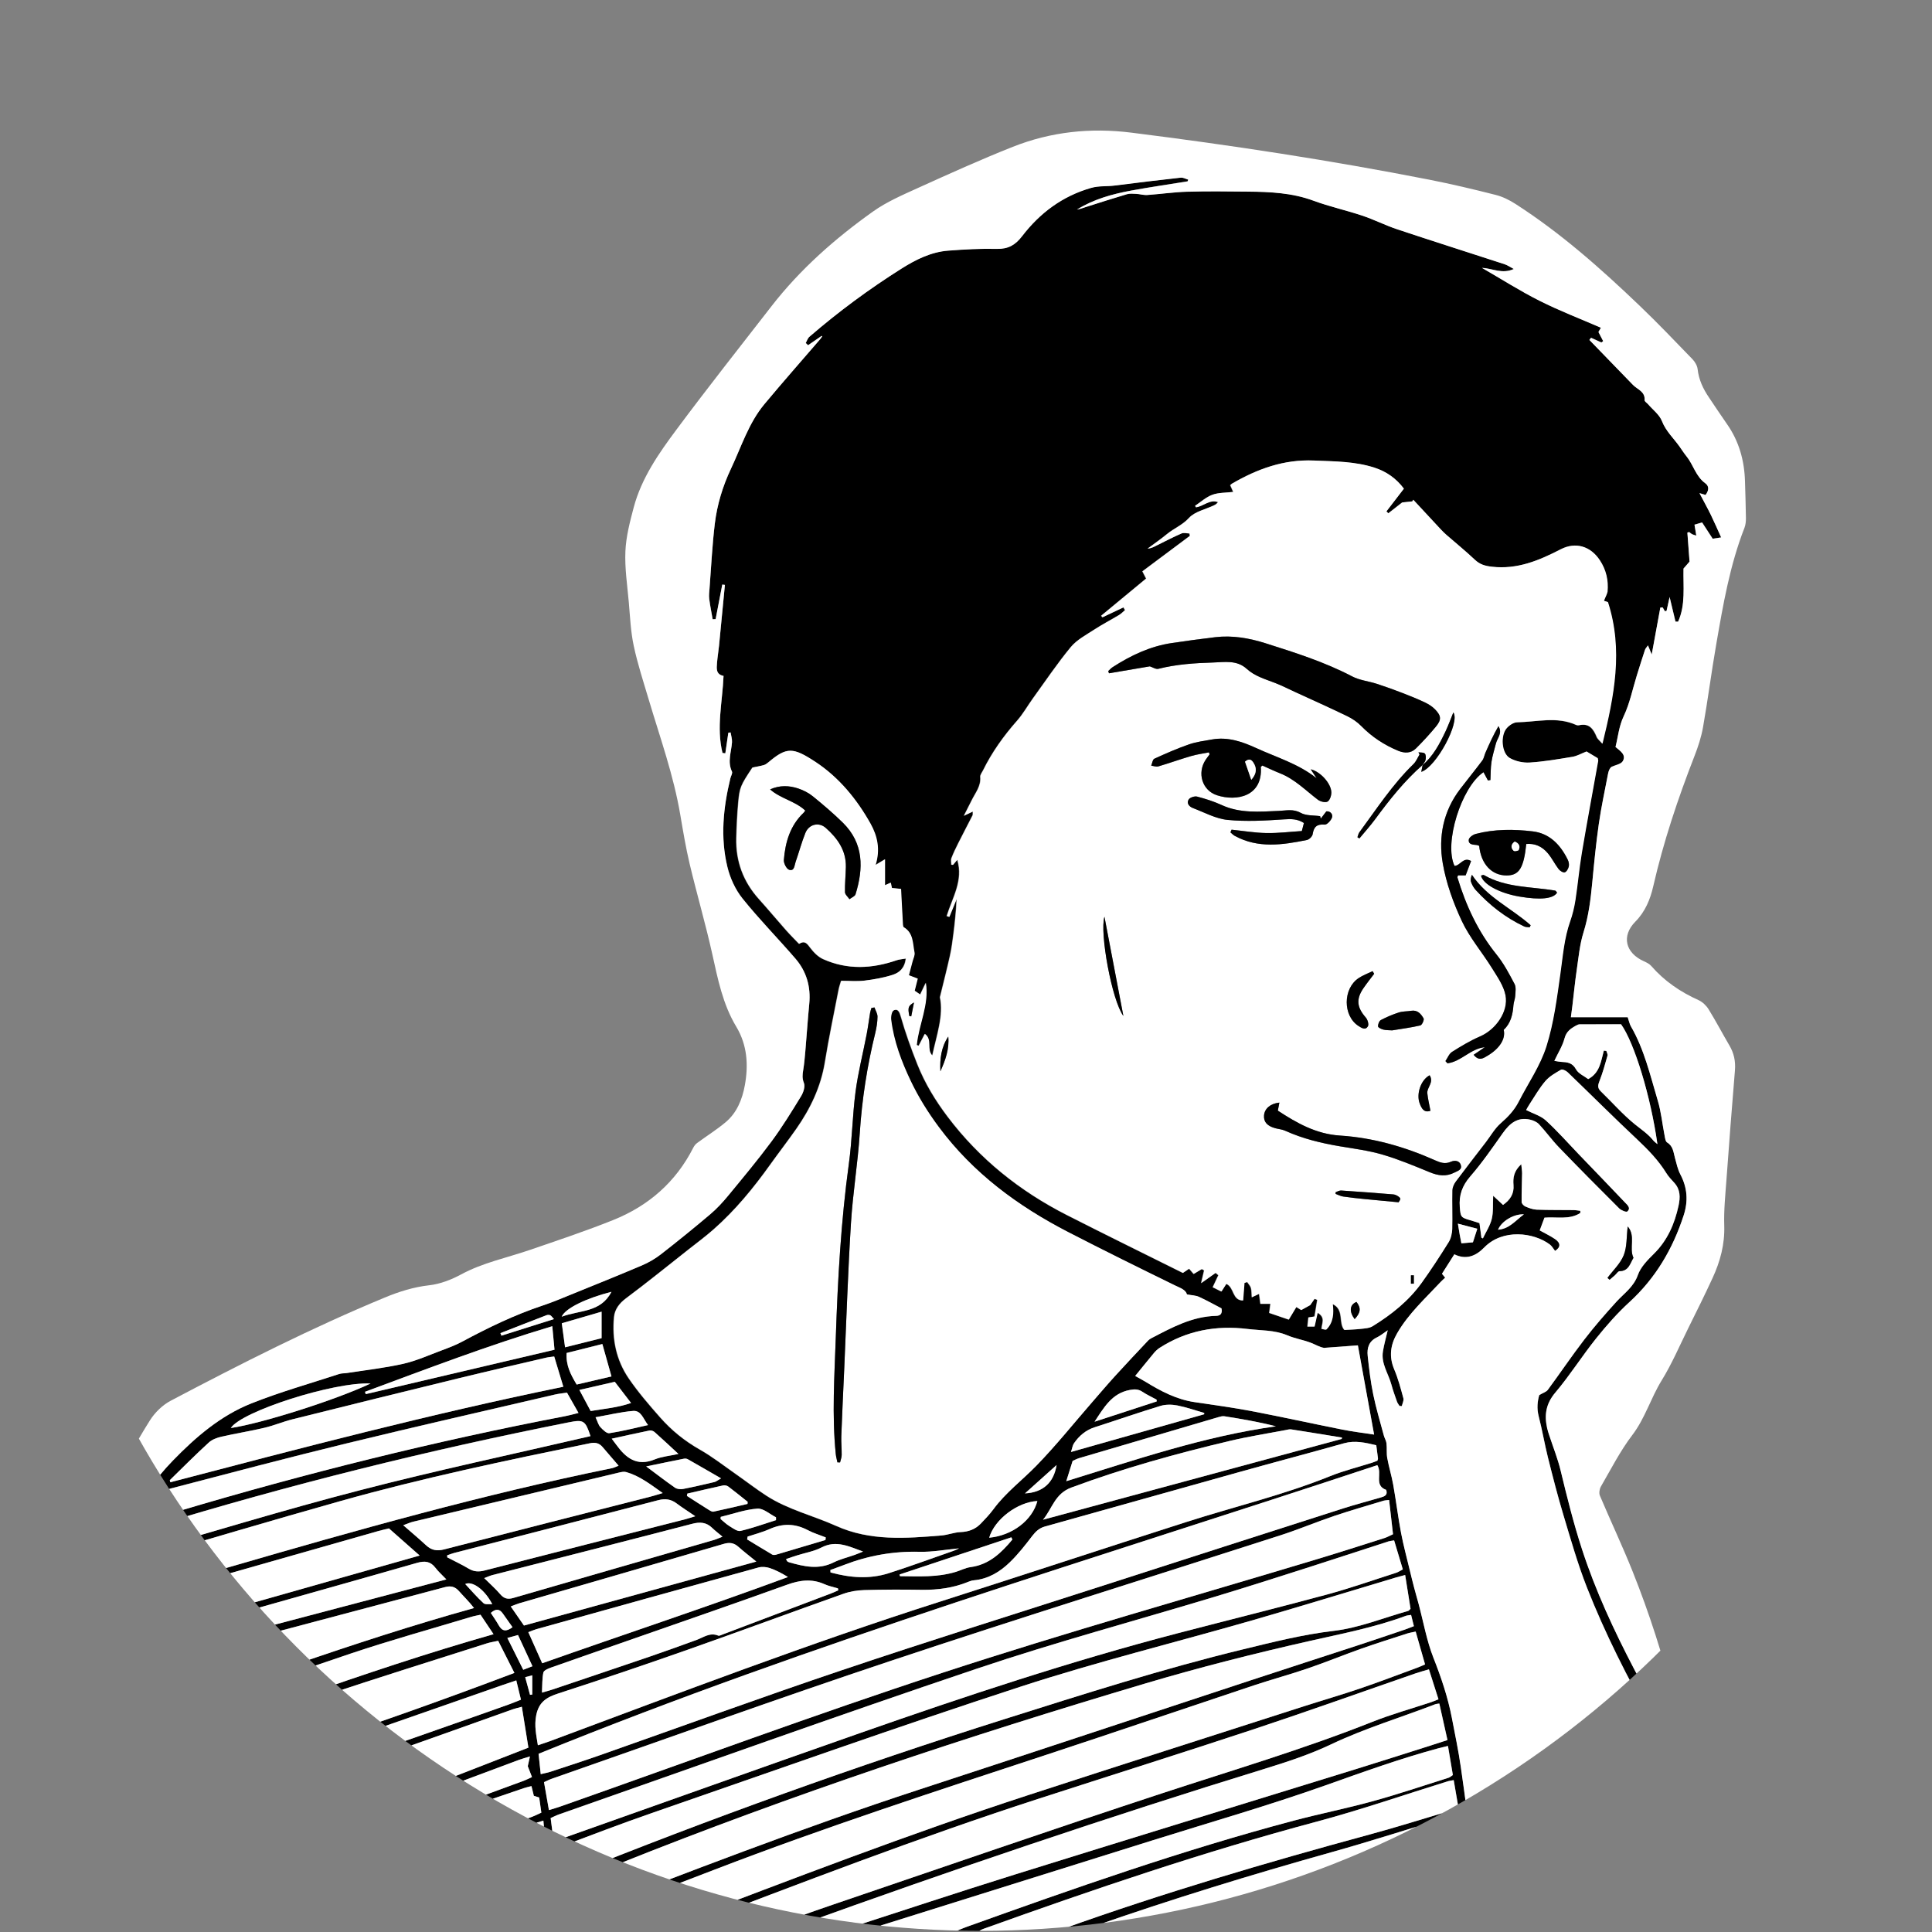 <?xml version="1.0" encoding="utf-8"?>
<!-- Generator: Adobe Illustrator 27.1.1, SVG Export Plug-In . SVG Version: 6.00 Build 0)  -->
<svg version="1.1" id="Layer_1" xmlns="http://www.w3.org/2000/svg" xmlns:xlink="http://www.w3.org/1999/xlink" x="0px" y="0px"
	 viewBox="0 0 500 500" style="enable-background:new 0 0 500 500;" xml:space="preserve">
<rect x="0" y="0" width="500" height="500" fill="#808080" stroke="none"/>
<style type="text/css">
	.st0{clip-path:url(#SVGID_00000117648897510044875390000017345058459789474475_);}
	.st1{fill:#FFFFFF;}
</style>
<g>
	<defs>
		<circle id="SVGID_1_" cx="253.71" cy="249.85" r="249.85"/>
	</defs>
	<clipPath id="SVGID_00000108292862084931950810000001168048240480173217_">
		<use xlink:href="#SVGID_1_"  style="overflow:visible;"/>
	</clipPath>
	<g style="clip-path:url(#SVGID_00000108292862084931950810000001168048240480173217_);">
		<path d="M64.57,500.12c-1.76,0-3.53,0-5.29,0c0.61-0.3,1.19-0.64,1.82-0.88c25.56-9.7,51.13-19.39,76.69-29.09
			c0.74-0.28,1.45-0.65,2.31-1.04c-0.2-1.39-0.38-2.64-0.56-3.92c-0.56-0.17-1.04-0.32-1.38-0.43c-0.23-0.92-0.41-1.66-0.62-2.52
			c-0.84,0.22-1.43,0.34-2,0.54c-6.03,2.08-12.09,4.07-18.07,6.28c-26.85,9.94-53.68,19.94-80.5,29.93
			c-0.75,0.28-1.42,0.75-2.13,1.13c-1.9,0-3.8,0-5.7,0c0.61-0.3,1.19-0.65,1.83-0.88c34.85-12.8,69.7-25.58,104.55-38.37
			c0.67-0.25,1.31-0.59,2.15-0.97c-0.41-1.07-0.74-1.92-1.09-2.81c0.14-0.65,0.3-1.37,0.56-2.53c-1.26,0.4-2.09,0.61-2.89,0.91
			c-12.9,4.85-25.84,9.57-38.67,14.6c-24.33,9.54-48.59,19.24-72.87,28.9c-0.74,0.3-1.42,0.76-2.13,1.15c-0.95,0-1.9,0-2.85,0
			c0.51-3.41,1.01-6.82,1.52-10.22c0.21-1.41,0.34-2.83,0.64-4.22c1.36-6.38,2.5-12.79,2.17-19.35c-0.19-3.76,0.51-7.25,2.25-10.6
			c2.15-4.17,3.29-8.62,2.75-13.36c-0.21-1.81-0.56-3.62-0.95-5.4c-0.22-1.03-0.64-2.01-1.02-3.17c0.12-1.06,0.32-2.37,0.41-3.69
			c0.16-2.23,0.27-4.46,0.37-6.69c0.26-5.41,1.72-10.55,3.31-15.68c1.3-4.21,2-8.67,3.81-12.63c2.91-6.36,6.87-12.11,11.81-17.19
			c5.92-6.09,12.32-11.58,20.23-14.73c7.41-2.96,15.14-5.13,22.74-7.62c0.63-0.21,1.34-0.15,2.01-0.26
			c4.86-0.76,9.78-1.3,14.57-2.38c3.41-0.77,6.67-2.25,9.97-3.48c1.78-0.66,3.57-1.33,5.24-2.23c6.76-3.64,13.65-6.98,20.96-9.4
			c2.44-0.81,4.82-1.82,7.21-2.79c6.15-2.5,12.31-4.97,18.42-7.57c1.73-0.74,3.41-1.71,4.9-2.87c4.34-3.38,8.61-6.84,12.8-10.39
			c1.7-1.44,3.23-3.11,4.65-4.83c3.79-4.6,7.62-9.19,11.17-13.98c2.78-3.75,5.23-7.76,7.67-11.74c0.59-0.96,1.08-2.49,0.72-3.4
			c-0.48-1.2-0.38-2.16-0.19-3.3c0.27-1.6,0.41-3.23,0.55-4.84c0.35-4.1,0.62-8.22,1.02-12.32c0.43-4.42-0.7-8.39-3.57-11.72
			c-4.51-5.23-9.38-10.17-13.7-15.56c-1.85-2.3-3.21-5.28-3.91-8.16c-1.87-7.66-1.08-15.36,0.77-22.96
			c0.14-0.59,0.61-1.32,0.41-1.73c-1.23-2.57-0.16-5.07,0.01-7.6c0.06-0.83-0.23-1.68-0.37-2.53c-0.19,0.03-0.39,0.05-0.58,0.08
			c-0.26,1.77-0.52,3.55-0.78,5.32c-0.24-0.03-0.48-0.06-0.73-0.09c-1.63-6.58-0.02-13.18,0.27-19.94c-2.02-0.4-1.8-1.94-1.69-3.36
			c0.12-1.49,0.38-2.96,0.52-4.45c0.52-5.25,1.01-10.49,1.52-15.74c-0.23-0.03-0.46-0.06-0.68-0.09c-0.57,2.98-1.15,5.97-1.72,8.95
			c-0.26,0.01-0.51,0.02-0.77,0.03c-0.3-1.77-0.66-3.52-0.89-5.3c-0.11-0.86,0.02-1.76,0.08-2.63c0.43-5.61,0.7-11.24,1.37-16.82
			c0.59-4.93,2.04-9.68,4.17-14.19c2.69-5.69,4.57-11.83,8.68-16.75c4.73-5.67,9.62-11.22,14.44-16.82
			c0.19-0.22,0.34-0.47,0.51-0.71c-0.05-0.04-0.1-0.07-0.16-0.11c-1.17,0.8-2.34,1.61-3.51,2.41c-0.2-0.19-0.4-0.38-0.6-0.57
			c0.31-0.55,0.5-1.23,0.95-1.62c7.51-6.49,15.48-12.37,23.87-17.66c3.68-2.32,7.62-4.29,12.06-4.63c4.19-0.32,8.41-0.56,12.6-0.46
			c2.91,0.07,4.76-0.99,6.5-3.26c4.61-6.01,10.41-10.37,17.85-12.51c2.07-0.6,4.06-0.35,6.08-0.61c5.71-0.73,11.43-1.42,17.15-2.05
			c0.62-0.07,1.29,0.33,1.93,0.51c-0.05,0.15-0.11,0.3-0.16,0.45c-4.86,0.79-9.73,1.49-14.56,2.38c-4.93,0.91-9.75,2.25-14.08,4.92
			c0.78-0.11,1.51-0.4,2.25-0.64c3.55-1.13,7.1-2.27,10.67-3.33c0.74-0.22,1.6-0.14,2.39-0.1c0.96,0.05,1.93,0.36,2.88,0.3
			c3.44-0.24,6.88-0.75,10.32-0.85c5.22-0.15,10.45-0.08,15.67-0.03c5.77,0.06,11.48,0.3,17.02,2.35c4.12,1.52,8.44,2.47,12.61,3.86
			c3.06,1.02,5.97,2.51,9.03,3.53c9.26,3.08,18.57,6.03,27.85,9.06c0.76,0.25,1.43,0.73,2.37,1.23c-3.02,1.39-5.52-0.16-8.24-0.29
			c5.07,2.92,9.87,5.98,14.93,8.53c5.12,2.57,10.49,4.63,15.85,6.96c-0.32,0.55-0.53,0.93-0.64,1.11c0.47,0.9,0.85,1.63,1.23,2.36
			c-0.16,0.12-0.31,0.23-0.47,0.35c-0.89-0.41-1.78-0.82-2.67-1.22c-0.14,0.19-0.29,0.37-0.43,0.56c3.76,3.88,7.52,7.76,11.28,11.64
			c1.15,1.19,3.18,1.69,3.01,3.95c-0.02,0.33,0.59,0.69,0.9,1.05c1.24,1.44,2.94,2.7,3.59,4.37c1.03,2.63,3.02,4.42,4.56,6.6
			c0.59,0.83,1.13,1.7,1.77,2.48c1.8,2.21,2.41,5.21,4.87,6.99c1.13,0.82,0.89,1.97,0.08,3.04c-0.47-0.14-0.9-0.27-1.57-0.47
			c1.1,2.1,2.09,3.87,2.98,5.7c0.9,1.85,1.71,3.74,2.63,5.76c-1.13,0.18-1.76,0.28-2.19,0.34c-0.96-1.48-1.83-2.81-2.74-4.21
			c-0.77,0.23-1.38,0.4-1.97,0.57c0.16,0.98,0.29,1.77,0.47,2.83c-0.63-0.2-0.89-0.25-1.11-0.37c-0.26-0.15-0.49-0.37-0.74-0.55
			c-0.15,0.05-0.31,0.1-0.46,0.15c0.18,2.37,0.35,4.74,0.56,7.5c-0.32,0.37-0.97,1.11-1.56,1.8c-0.11,4.68,0.58,9.39-1.4,13.74
			c-0.23,0-0.45-0.01-0.68-0.01c-0.48-2.02-0.96-4.03-1.52-6.36c-0.31,1.43-0.55,2.5-0.79,3.58c-0.14,0.03-0.29,0.06-0.43,0.1
			c-0.19-0.33-0.39-0.67-0.58-1c-0.2,0.01-0.4,0.02-0.6,0.04c-0.72,3.93-1.44,7.85-2.23,12.15c-0.39-0.95-0.62-1.53-0.97-2.36
			c-0.37,0.54-0.66,0.81-0.77,1.15c-0.72,2.17-1.41,4.36-2.09,6.55c-1.11,3.56-1.84,7.3-3.42,10.63c-1.24,2.61-1.45,5.28-2.12,7.96
			c1.19,1.03,2.84,1.99,1.89,3.66c-0.45,0.79-1.92,1.01-2.93,1.49c-0.49,0.36-0.75,1.06-0.89,1.78c-0.83,4.32-1.77,8.63-2.39,12.98
			c-0.72,5.02-1.21,10.07-1.69,15.12c-0.42,4.39-0.94,8.72-2.28,12.98c-0.97,3.07-1.26,6.36-1.73,9.57
			c-0.46,3.15-0.77,6.32-1.15,9.48c-0.1,0.84-0.22,1.68-0.38,2.88c5.15,0,10.02,0,14.7,0c0.37,1.08,0.5,1.77,0.82,2.34
			c3.48,6,5.01,12.71,6.97,19.25c0.87,2.91,1.16,5.99,1.75,8.98c0.13,0.65,0.23,1.58,0.67,1.85c1.57,0.96,1.62,2.55,2.03,4.02
			c0.4,1.43,0.7,2.94,1.39,4.24c1.82,3.45,2.06,6.9,0.86,10.6c-2.82,8.67-7.26,16.25-14.06,22.47c-3.14,2.87-5.98,6.11-8.64,9.43
			c-3.64,4.55-6.77,9.53-10.53,13.98c-2.43,2.87-2.87,5.78-2.11,9.17c0.15,0.66,0.36,1.3,0.57,1.94c0.99,3.02,2.19,5.99,2.93,9.07
			c1.65,6.84,3.34,13.64,5.53,20.36c3.5,10.77,8.25,20.97,13.45,30.93c5.69,10.89,11.62,21.63,16.24,33.04
			c0.8,1.99,1.96,3.85,3.12,5.68c2.03,3.2,4.22,6.31,6.29,9.49c2.25,3.47,4.41,7,6.67,10.45c2.11,3.22,4.31,6.38,6.48,9.57
			c-0.81,0-1.63,0-2.44,0c-0.38-0.63-0.73-1.28-1.13-1.9c-4.05-6.26-8.09-12.53-12.17-18.76c-1.22-1.87-2.54-3.67-3.86-5.46
			c-1.07-1.45-2.46-2.71-3.3-4.27c-1.37-2.57-2.39-5.32-3.6-7.97c-2.48-5.43-4.65-11.04-7.58-16.22
			c-6.35-11.24-12.19-22.71-16.91-34.72c-2.4-6.1-4.19-12.45-6.08-18.73c-1.48-4.92-2.75-9.9-4-14.88
			c-0.88-3.53-1.48-7.14-2.39-10.66c-0.54-2.07-0.3-3.97,0.15-5.48c0.99-0.59,1.81-0.82,2.21-1.35c3.18-4.31,6.18-8.77,9.45-13.02
			c2.6-3.38,5.42-6.6,8.28-9.76c2-2.2,4.49-3.83,5.58-6.95c0.72-2.06,2.5-3.87,4.13-5.47c3.54-3.49,5.38-7.75,6.4-12.48
			c0.46-2.13,0.49-4.16-1.11-5.91c-0.73-0.8-1.5-1.6-2.06-2.51c-2.06-3.32-4.72-6.06-7.56-8.73c-6.08-5.71-11.98-11.61-17.99-17.39
			c-0.42-0.4-1.36-0.83-1.71-0.63c-1.44,0.83-2.98,1.69-4.03,2.92c-1.57,1.84-2.78,3.99-4.12,6.02c-0.39,0.59-0.71,1.21-0.87,1.49
			c1.87,0.95,3.79,1.49,5.1,2.69c2.99,2.73,5.67,5.8,8.49,8.72c4,4.16,8.01,8.3,11.98,12.49c0.61,0.64,1.62,1.44,0.62,2.36
			c-0.26,0.24-1.59-0.3-2.1-0.8c-5.24-5.22-10.45-10.47-15.58-15.79c-1.83-1.9-3.38-4.06-5.17-5.99c-0.55-0.59-1.45-0.98-2.26-1.18
			c-3.29-0.78-5.33,0.96-7.12,3.48c-2.7,3.82-5.36,7.69-8.42,11.21c-2.08,2.4-2.96,4.85-2.7,7.93c0.21,2.5,0.25,2.71,2.62,3.37
			c0.78,0.22,1.54,0.48,2.47,0.78c0.17,1.29,0.33,2.53,0.5,3.77c0.13,0.06,0.25,0.12,0.38,0.18c0.79-1.66,1.85-3.26,2.29-5.01
			c0.44-1.76,0.25-3.68,0.37-6.03c1.1,1.03,1.82,1.69,2.56,2.38c1.83-1.3,2.89-2.85,2.7-5.17c-0.15-1.81,0.07-3.61,2.01-5.37
			c0.11,1.08,0.23,1.72,0.22,2.36c-0.03,2.48-0.15,4.95-0.12,7.43c0.01,0.4,0.55,0.98,0.98,1.16c0.92,0.39,1.91,0.77,2.89,0.81
			c3.19,0.12,6.38,0.07,9.57,0.11c0.59,0.01,1.17,0.12,1.75,0.19c0,0.19-0.01,0.38-0.01,0.57c-2.82,1.82-6.09,0.94-9.27,1.2
			c-0.4,1.08-0.8,2.14-1.23,3.3c1.39,0.78,2.75,1.41,3.96,2.24c1.51,1.03,1.49,2.13,0.01,3.07c-0.44-0.56-0.8-1.25-1.36-1.67
			c-4.18-3.12-12.17-4.14-16.97,0.78c-2.11,2.16-4.61,3.3-7.74,1.77c-1.09,1.72-2.17,3.42-3.2,5.04c0.34,0.41,0.57,0.68,0.83,1
			c-0.46,0.43-0.82,0.74-1.14,1.08c-3.97,4.26-8.33,8.19-11.29,13.31c-1.73,3-2.16,6.01-0.76,9.33c1.02,2.41,1.69,4.97,2.38,7.5
			c0.16,0.59-0.26,1.34-0.41,2.02c-0.2-0.01-0.4-0.02-0.6-0.04c-0.22-0.38-0.52-0.73-0.66-1.14c-0.51-1.45-1.04-2.9-1.44-4.39
			c-0.77-2.85-2.7-5.42-2.19-8.57c0.29-1.77,0.79-3.5,1.24-5.48c-1.03,0.69-1.86,1.4-2.81,1.85c-2.08,0.98-2.58,2.76-2.37,4.74
			c0.36,3.36,0.76,6.74,1.44,10.04c0.73,3.57,1.8,7.07,2.74,10.6c0.19,0.69,0.61,1.34,0.69,2.03c0.15,1.25-0.04,2.56,0.19,3.79
			c0.42,2.33,1.13,4.61,1.55,6.94c0.73,4.13,1.24,8.3,2.02,12.42c0.61,3.25,1.49,6.45,2.26,9.67c0.36,1.51,0.74,3.02,1.13,4.52
			c0.38,1.43,0.8,2.85,1.18,4.28c1.24,4.64,2.07,9.44,3.82,13.89c2,5.08,3.73,10.18,4.76,15.52c0.82,4.26,1.72,8.51,2.33,12.8
			c1.16,8.05,2.22,16.11,3.17,24.19c0.73,6.17,1.24,12.37,1.84,18.56c-0.81,0-1.63,0-2.44,0c-0.07-0.59-0.15-1.17-0.28-2.2
			c-2.35,0.78-4.5,1.49-6.64,2.2c-1.9,0-3.8,0-5.7,0c1.67-0.52,3.34-1.07,5.02-1.54c2.33-0.65,4.68-1.23,7.29-1.92
			c-0.41-3.44-0.78-6.59-1.17-9.92c-1.13,0.26-1.79,0.37-2.43,0.56c-12.83,3.94-25.67,7.88-38.49,11.85
			c-0.7,0.22-1.33,0.64-1.99,0.96c-2.31,0-4.62,0-6.92,0c0.74-0.31,1.47-0.72,2.24-0.93c8.8-2.44,17.34-5.67,26.33-7.58
			c6.81-1.45,13.38-4.01,20.05-6.08c0.31-0.1,0.59-0.29,1.13-0.57c-0.16-2.14-0.32-4.32-0.47-6.44c-0.55-0.06-0.76-0.13-0.95-0.09
			c-7.17,1.5-14.34,3-21.51,4.53c-0.5,0.11-0.97,0.44-1.43,0.71c-0.9,0.54-1.71,1.32-2.68,1.65c-13.31,4.49-26.64,8.92-39.96,13.39
			c-1.08,0.36-2.08,0.93-3.12,1.41c-2.31,0-4.62,0-6.92,0c0.62-0.27,1.22-0.59,1.86-0.8c9.86-3.26,19.73-6.48,29.58-9.77
			c7.2-2.41,14.29-5.21,21.58-7.29c6.9-1.97,14.01-3.23,21.02-4.83c0.82-0.19,1.61-0.52,2.53-0.83c-0.37-2.45-0.71-4.68-1.07-7.05
			c-0.84,0.19-1.36,0.28-1.87,0.43c-10.38,3.14-20.71,6.47-31.15,9.4c-20.79,5.82-41.42,12.15-61.79,19.28
			c-1.07,0.37-2.07,0.97-3.09,1.46c-2.17,0-4.34,0-6.52,0c0.54-0.27,1.06-0.6,1.63-0.8c26.2-9.39,52.87-17.25,79.72-24.54
			c6.94-1.88,13.8-4.04,20.69-6.1c0.75-0.22,1.44-0.62,2.26-0.98c-0.42-2.42-0.8-4.65-1.2-6.99c-0.69,0.13-1.09,0.17-1.46,0.28
			c-11.34,3.51-22.57,7.41-34.02,10.47c-29.21,7.8-57.78,17.52-86.2,27.73c-0.63,0.23-1.19,0.62-1.79,0.94c-2.04,0-4.07,0-6.11,0
			c1.12-0.47,2.23-0.98,3.38-1.39c27.98-10.05,56.03-19.91,84.79-27.54c6.8-1.81,13.71-3.17,20.49-5.04
			c6.6-1.82,13.1-4.02,19.63-6.08c0.36-0.11,0.66-0.41,1.08-0.69c-0.42-2.48-0.83-4.91-1.27-7.53c-0.95,0.23-1.66,0.39-2.37,0.58
			c-9.96,2.68-19.63,6.18-29.35,9.63c-14.76,5.24-29.85,9.56-44.81,14.25c-23.31,7.31-46.64,14.58-69.94,21.91
			c-1.53,0.48-2.96,1.26-4.43,1.9c-2.31,0-4.62,0-6.92,0c0.68-0.3,1.33-0.67,2.04-0.9c14.53-4.71,29.02-9.52,43.59-14.06
			c29.4-9.17,58.84-18.18,88.26-27.28c6.22-1.92,12.42-3.92,18.63-5.88c1.66-0.53,3.32-1.07,5.17-1.67
			c-0.73-3.28-1.41-6.34-2.11-9.45c-0.53,0.09-0.81,0.08-1.05,0.18c-8.97,3.46-18.19,6.21-26.92,10.36
			c-5.43,2.58-11.22,4.5-16.98,6.27c-40.88,12.57-81.36,26.3-121.58,40.82c-1.27,0.46-2.48,1.07-3.72,1.61c-2.17,0-4.34,0-6.52,0
			c0.62-0.28,1.22-0.59,1.86-0.82c6.01-2.14,12-4.34,18.03-6.39c28.32-9.63,56.6-19.43,85.02-28.76
			c18.23-5.99,36.64-11.43,54.51-18.52c4.97-1.97,10.15-3.41,15.23-5.1c0.55-0.18,1.09-0.43,1.9-0.75c-0.84-2.63-1.63-5.1-2.47-7.74
			c-1.39,0.41-2.43,0.68-3.43,1.03c-13.97,4.83-27.89,9.82-41.92,14.47c-18.55,6.14-37.19,12-55.78,18.02
			c-31.06,10.06-61.51,21.81-92.01,33.42c-0.74,0.28-1.41,0.76-2.12,1.15c-1.76,0-3.53,0-5.29,0c1.74-0.74,3.46-1.53,5.22-2.2
			c30.38-11.56,60.72-23.27,91.64-33.34c23.74-7.74,47.53-15.34,71.31-22.98c4.83-1.55,9.7-2.95,14.5-4.59
			c5.01-1.7,9.94-3.6,14.91-5.42c0.67-0.25,1.32-0.55,1.97-0.83c-0.84-2.94-1.62-5.65-2.43-8.5c-0.88,0.19-1.54,0.29-2.17,0.49
			c-4,1.3-8.02,2.56-11.98,3.96c-4.6,1.63-9.12,3.49-13.74,5.07c-4.62,1.58-9.35,2.86-13.98,4.4c-17.84,5.94-35.63,12-53.48,17.89
			c-28.81,9.49-57.67,18.86-85.99,29.76c-12.54,4.83-25.1,9.61-37.62,14.48c-0.84,0.33-1.46,1.2-2.19,1.82c-2.31,0-4.62,0-6.92,0
			c1.44-0.71,2.88-1.42,4.46-2.2c-0.51-2.64-1.01-5.19-1.54-7.9c-0.71,0.19-1.3,0.28-1.85,0.5c-7.27,2.83-14.54,5.67-21.79,8.54
			c-0.6,0.24-1.12,0.7-1.68,1.06c-1.9,0-3.8,0-5.7,0c0.72-0.36,1.41-0.79,2.16-1.08c9.03-3.54,18.08-7.05,27.1-10.63
			c0.75-0.3,1.9-0.95,1.93-1.49c0.13-2.38-0.08-4.78-0.17-7.4c-1.02,0.31-1.61,0.45-2.17,0.66c-16.84,6.29-33.69,12.59-50.52,18.91
			c-0.68,0.26-1.3,0.69-1.95,1.04c-1.9,0-3.8,0-5.7,0c0.61-0.29,1.19-0.64,1.82-0.88c18.57-6.94,37.14-13.86,55.7-20.79
			c0.88-0.33,1.72-0.75,2.82-1.24c-0.19-1.97-0.38-3.86-0.59-6.04c-1.16,0.37-1.93,0.57-2.67,0.85
			c-23.36,8.84-46.72,17.69-70.07,26.55C66.74,499,65.67,499.6,64.57,500.12z M415.1,155.49c0.36-0.97,0.77-1.63,0.84-2.34
			c0.28-2.93-0.35-5.65-1.99-8.14c-2.39-3.63-6.23-4.84-10.11-2.84c-5.61,2.89-11.22,5.28-17.82,4.51c-1.83-0.21-3.13-0.6-4.44-1.83
			c-2.35-2.23-4.88-4.27-7.32-6.4c-0.51-0.44-0.99-0.92-1.45-1.41c-2.39-2.56-4.76-5.13-7.14-7.69c-0.08,0.14-0.15,0.28-0.23,0.42
			c-0.86,0.09-1.73,0.18-2.63,0.28c-1.16,0.91-2.38,1.86-3.6,2.81c-0.16-0.17-0.32-0.33-0.49-0.5c1.5-1.95,3-3.9,4.52-5.88
			c-2-2.67-4.51-4.43-7.56-5.42c-5.11-1.67-10.4-1.63-15.7-1.86c-7.8-0.34-14.67,2.18-21.23,5.99c-0.17,0.1-0.3,0.26-0.44,0.39
			c0.24,0.54,0.47,1.05,0.77,1.74c-1.95,0.24-3.81,0.16-5.42,0.75c-1.61,0.6-2.97,1.87-4.44,2.84c0.08,0.13,0.15,0.26,0.23,0.39
			c1.93-0.25,3.52-2.12,5.69-1.34c-0.3,0.43-0.66,0.66-1.04,0.84c-2.2,1.05-4.95,1.59-6.47,3.26c-1.7,1.86-3.88,2.68-5.69,4.17
			c-1.61,1.33-3.33,2.51-5.01,3.76c0.96-0.06,1.66-0.47,2.38-0.83c2.12-1.05,4.23-2.15,6.39-3.09c0.58-0.25,1.36-0.01,2.05,0
			c0.04,0.21,0.08,0.42,0.12,0.62c-4.12,3.08-8.23,6.15-12.29,9.18c0.44,0.86,0.67,1.31,0.96,1.87c-3.91,3.24-7.77,6.43-11.63,9.62
			c0.1,0.14,0.21,0.28,0.31,0.42c1.82-0.86,3.63-1.72,5.45-2.58c0.14,0.24,0.27,0.48,0.41,0.71c-0.51,0.43-0.98,0.93-1.55,1.27
			c-2.15,1.29-4.39,2.45-6.49,3.82c-2.09,1.36-4.44,2.6-5.99,4.47c-3.49,4.23-6.56,8.8-9.78,13.25c-1.39,1.92-2.55,4.02-4.11,5.79
			c-3.48,3.95-6.51,8.17-8.83,12.89c-0.27,0.55-0.76,1.13-0.71,1.66c0.23,2.38-1.24,4.09-2.19,6.01c-0.62,1.24-1.25,2.47-2.06,4.07
			c1-0.48,1.56-0.74,2.31-1.1c-0.02,0.5,0.05,0.79-0.06,0.99c-1.22,2.4-2.48,4.78-3.69,7.19c-0.64,1.27-1.26,2.56-1.77,3.88
			c-0.19,0.5-0.03,1.13-0.03,1.7c0.14,0.01,0.28,0.03,0.42,0.04c0.39-0.45,0.77-0.91,1.12-1.32c1.64,5.35-1.28,9.83-2.74,14.56
			c0.23,0.07,0.46,0.14,0.68,0.22c0.63-1.54,1.26-3.08,1.89-4.61c-0.14,3.06-0.44,6.02-0.82,8.98c-0.24,1.88-0.48,3.76-0.89,5.61
			c-0.74,3.36-1.6,6.69-2.61,10.82c1.01,4.66-0.84,9.82-1.98,15.07c-1.59-1.59,0.12-4.07-1.94-5.59c-0.59,1.14-1.09,2.1-1.59,3.07
			c-0.17-0.06-0.33-0.12-0.5-0.19c0.53-5.38,3.26-10.47,2.34-16.1c-0.48,1-0.93,1.95-1.45,3.03c-0.63-0.43-1.05-0.72-1.43-0.98
			c0.28-1.1,0.52-2.07,0.79-3.13c-0.82-0.31-1.49-0.57-2.29-0.88c0.32-1.22,0.64-2.39,0.94-3.56c0.2-0.78,0.65-1.61,0.51-2.33
			c-0.48-2.34-0.25-5.03-2.77-6.53c-0.17-0.1-0.22-0.49-0.23-0.75c-0.13-2.22-0.24-4.44-0.36-6.67c-0.04-0.79-0.07-1.58-0.12-2.5
			c-0.89-0.09-1.59-0.16-2.36-0.24c-0.09-0.44-0.19-0.88-0.3-1.38c-0.55,0.24-1.05,0.46-1.49,0.66c0-2.2,0-4.29,0-6.71
			c-0.93,0.56-1.5,0.9-2.43,1.46c1.23-4.01,0.48-7.46-1.3-10.65c-3.55-6.37-8.19-12-14.23-15.99c-5.84-3.86-7.45-3.92-12.16,0.04
			c-0.36,0.3-0.76,0.62-1.2,0.75c-0.89,0.27-1.82,0.41-2.98,0.65c-3.02,4.55-3.32,5.11-3.67,9.07c-0.27,3.04-0.42,6.09-0.5,9.14
			c-0.15,6.04,1.8,11.31,5.85,15.82c2.41,2.67,4.71,5.44,7.09,8.13c1.03,1.16,2.14,2.25,3.3,3.47c1.55-0.98,2.13,0,2.95,1.08
			c0.87,1.14,2,2.29,3.27,2.86c6.27,2.82,12.65,2.51,19.04,0.3c0.66-0.23,1.39-0.26,2.36-0.44c-0.28,2.57-1.76,3.69-3.38,4.21
			c-2.36,0.76-4.85,1.2-7.32,1.5c-1.92,0.23-3.9,0.05-6.04,0.05c-0.21,0.74-0.49,1.5-0.64,2.28c-1.21,6.25-2.53,12.49-3.55,18.78
			c-1.04,6.4-3.74,12.01-7.39,17.24c-2.17,3.11-4.5,6.11-6.71,9.2c-4.35,6.09-9.07,11.86-14.7,16.82c-2.09,1.84-4.33,3.5-6.51,5.22
			c-5.38,4.24-10.7,8.55-16.19,12.65c-1.74,1.29-2.88,2.88-3.07,4.81c-0.55,5.69,0.58,11.16,3.81,15.9
			c2.44,3.57,5.3,6.89,8.17,10.14c2.93,3.32,6.33,6.06,10.23,8.28c3.23,1.83,6.18,4.14,9.23,6.28c2.66,1.86,5.23,3.86,7.96,5.63
			c5.58,3.62,12.09,5.14,18.08,7.84c8.83,3.97,18.02,3.23,27.24,2.48c1.67-0.14,3.31-0.82,4.98-0.88c2.11-0.07,3.85-0.76,5.27-2.26
			c1.12-1.18,2.25-2.36,3.21-3.66c3.17-4.3,7.45-7.49,11.12-11.27c5.05-5.18,9.58-10.87,14.34-16.33c2.05-2.35,4.07-4.73,6.16-7.03
			c2.77-3.05,5.61-6.04,8.43-9.04c0.23-0.24,0.53-0.43,0.83-0.59c5.3-2.76,10.56-5.64,16.77-5.78c1.1-0.02,1.62-0.57,1.36-1.94
			c-1.85-0.96-3.8-2.06-5.82-2.98c-0.84-0.38-1.84-0.39-3.12-0.63c-0.31-1.24-1.77-1.68-3.2-2.38c-9.2-4.5-18.39-9.03-27.5-13.73
			c-13.06-6.73-24.7-15.32-33.53-27.22c-2.77-3.73-5.29-7.76-7.28-11.95c-2.37-5-4.36-10.25-5.04-15.83
			c-0.1-0.79,0.16-2.15,0.66-2.4c1.2-0.58,1.58,0.67,1.84,1.55c1.21,4.23,2.69,8.34,4.32,12.44c1.97,4.94,4.66,9.35,7.81,13.52
			c8.25,10.92,18.68,19.25,30.82,25.44c9.98,5.08,20.03,10,30.06,15c0.56-0.38,1.04-0.71,1.61-1.09c0.44,0.51,0.81,0.94,1.18,1.36
			c0.7-0.42,1.41-0.85,2.11-1.27c0.2,0.12,0.39,0.23,0.59,0.35c-0.22,0.96-0.44,1.92-0.77,3.3c1.48-1.05,2.62-1.86,3.76-2.66
			c0.23,0.2,0.46,0.4,0.7,0.6c-0.46,0.99-0.92,1.97-1.46,3.11c0.77,0.38,1.52,0.76,2.25,1.12c0.49-0.77,0.87-1.36,1.27-1.99
			c2.13,0.92,1.47,4.3,4.34,4.3c0.12-1.55,0.23-3.04,0.35-4.54c0.24-0.08,0.47-0.15,0.71-0.23c0.33,0.5,0.81,0.96,0.97,1.52
			c0.2,0.73,0.15,1.53,0.22,2.43c0.76-0.36,1.25-0.59,1.89-0.89c0.13,1,0.24,1.78,0.34,2.58c0.86,0,1.65,0,2.59,0
			c-0.12,0.9-0.2,1.53-0.31,2.35c1.73,0.59,3.41,1.17,5.06,1.73c0.77-1.28,1.32-2.19,1.96-3.26c0.54,0.34,0.96,0.6,1.27,0.79
			c0.77-0.42,1.55-0.86,2.32-1.28c0.37-0.53,0.74-1.08,1.12-1.62c0.23,0.08,0.46,0.16,0.7,0.25c-0.23,1.45-0.47,2.9-0.7,4.31
			c-0.62,0.1-1.06,0.16-1.59,0.25c-0.08,0.79-0.16,1.5-0.25,2.36c0.77,0,1.32,0,1.84,0c0.27-1.21,0.5-2.25,0.8-3.57
			c2.14,1.26,1.07,2.74,1.01,4.18c0.46,0.05,1.1,0.31,1.28,0.12c1.77-1.8,1.9-4.08,1.61-6.54c3.06,1.44,1.41,4.81,3.02,6.69
			c1.44-0.09,2.85-0.11,4.25-0.28c1.03-0.12,2.2-0.17,3.04-0.68c4.88-3,9.34-6.55,12.71-11.24c2.45-3.41,4.75-6.94,6.97-10.51
			c0.6-0.97,0.89-2.27,0.93-3.43c0.1-3.32-0.06-6.65,0.02-9.97c0.02-0.78,0.41-1.66,0.89-2.3c2.55-3.43,5.18-6.79,7.78-10.18
			c1.28-1.66,2.33-3.58,3.89-4.93c1.88-1.63,3.5-3.35,4.63-5.57c2.43-4.76,5.58-9.29,7.17-14.32c1.92-6.09,2.73-12.57,3.63-18.94
			c0.64-4.5,0.98-9.02,2.5-13.36c0.63-1.78,1.08-3.65,1.37-5.52c0.63-4.07,0.98-8.18,1.66-12.23c1.34-7.94,2.82-15.86,4.23-23.79
			c0.03-0.19-0.06-0.4-0.11-0.73c-0.97-0.58-2-1.2-2.89-1.73c-1.34,0.52-2.44,1.17-3.61,1.37c-3.68,0.62-7.37,1.26-11.09,1.49
			c-1.72,0.11-3.71-0.33-5.19-1.18c-2.11-1.22-2.45-5.85-0.75-7.74c0.66-0.74,1.78-1.49,2.7-1.5c5.1-0.08,10.28-1.57,15.27,0.69
			c0.23,0.1,0.55,0.11,0.8,0.06c2.59-0.57,3.67,1,4.51,3.05c0.23,0.55,0.8,0.96,1.47,1.74c3.04-12.41,5.41-24.26,1.42-36.63
			C416.12,155.82,415.65,155.66,415.1,155.49z M356.18,374.03c-2.85-0.69-5.49-1.3-8.33-0.51c-8.88,2.5-17.79,4.85-26.67,7.33
			c-16.93,4.72-33.84,9.49-50.76,14.22c-1.46,0.41-2.4,1.29-3.31,2.49c-1.8,2.36-3.66,4.73-5.79,6.79c-2.56,2.48-5.59,4.31-9.3,4.64
			c-0.46,0.04-0.93,0.19-1.37,0.37c-3.89,1.6-7.94,2.15-12.13,2.09c-4.95-0.07-9.9-0.07-14.85,0.07c-1.8,0.05-3.68,0.35-5.37,0.95
			c-13.48,4.79-26.89,9.75-40.37,14.5c-11.07,3.9-22.19,7.67-33.36,11.28c-3.07,0.99-5.11,2.19-5.8,5.72
			c-0.52,2.69,0.02,5.01,0.44,7.71c1.28-0.43,2.31-0.75,3.31-1.13c33.45-12.46,66.8-25.2,100.82-36.06
			c21.27-6.79,42.47-13.8,63.73-20.6c12.39-3.96,25.08-6.97,37.19-11.86c3.51-1.42,7.23-2.33,10.85-3.48
			c0.5-0.16,0.98-0.37,1.37-0.52c0.08-0.31,0.16-0.44,0.15-0.56C356.49,376.4,356.35,375.33,356.18,374.03z M365.19,417.94
			c-0.64,0.11-1.05,0.12-1.41,0.26c-8.05,2.97-16.42,4.58-24.77,6.47c-14.28,3.23-28.51,6.83-42.55,11
			c-46.07,13.69-91.65,28.81-136.3,46.68c-4.91,1.97-9.84,3.91-14.78,5.79c-1.32,0.51-2.09,1.25-1.83,2.71
			c0.36,2.04,0.76,4.07,1.2,6.37c1.13-0.38,1.89-0.6,2.63-0.88c30-11.59,59.99-23.21,90.57-33.22
			c28.63-9.37,57.22-18.87,85.84-28.29c9.4-3.1,18.82-6.13,28.22-9.21c3.8-1.25,7.59-2.54,11.38-3.82c0.81-0.28,1.61-0.61,2.53-0.95
			C365.66,419.84,365.45,419,365.19,417.94z M359.5,388.19c-0.85,0.1-1.13,0.09-1.38,0.17c-4.28,1.31-8.6,2.53-12.84,3.96
			c-4.67,1.58-9.22,3.5-13.91,5.01c-33.59,10.83-67.29,21.32-100.77,32.47c-29.42,9.8-58.6,20.34-87.88,30.56
			c-0.62,0.22-1.2,0.53-1.93,0.85c0.43,2.44,0.83,4.73,1.27,7.23c1.18-0.37,2.01-0.6,2.83-0.88c33.04-11.62,65.88-23.81,99.16-34.7
			c32.03-10.48,64.51-19.6,96.79-29.35c5.84-1.76,11.66-3.64,17.48-5.48c0.69-0.22,1.32-0.59,2.19-0.98
			C360.17,394.08,359.84,391.22,359.5,388.19z M356.45,379.18c-72.6,24.05-145.94,45.77-217.07,74.69c0.17,1.63,0.35,3.33,0.56,5.27
			c1.07-0.26,1.8-0.38,2.49-0.61c4.32-1.43,8.65-2.82,12.94-4.33c20.87-7.34,41.65-14.94,62.61-22c22.57-7.6,45.31-14.7,67.98-22.01
			c20.53-6.62,41.07-13.23,61.61-19.81c3.23-1.03,6.52-1.89,9.77-2.84c0.96-0.28,1.88-0.6,1.4-1.97
			C355.51,384.42,357.81,381.33,356.45,379.18z M363.65,407.6c-1.23,0.34-1.87,0.5-2.51,0.69c-12.41,3.71-24.8,7.52-37.25,11.11
			c-19.89,5.73-40.02,10.68-59.68,17.08c-32,10.43-63.71,21.73-95.51,32.73c-7.89,2.73-15.68,5.72-23.49,8.66
			c-0.74,0.28-1.84,0.99-1.86,1.54c-0.11,2.32,0.13,4.65,0.25,7.26c1.23-0.42,2.06-0.67,2.86-0.99
			c37.34-15.06,75.19-28.68,113.58-40.8c20.45-6.46,40.88-13,61.73-18.05c7.74-1.88,15.45-3.83,23.45-4.77
			c6.52-0.76,12.82-3.36,19.22-5.16c0.12-0.03,0.2-0.17,0.61-0.54C364.62,413.68,364.16,410.8,363.65,407.6z M143.27,476.43
			c0.92-0.26,1.56-0.41,2.18-0.63c25.78-9.13,51.53-18.33,77.34-27.37c27.03-9.47,54.21-18.49,81.94-25.74
			c12.92-3.37,25.88-6.58,38.77-10.06c6.02-1.63,11.92-3.72,17.86-5.62c0.49-0.16,0.93-0.47,1.68-0.86
			c-0.77-2.56-1.51-5.03-2.25-7.5c-0.78,0.13-1.13,0.15-1.44,0.25c-7.22,2.34-14.42,4.72-21.65,7.02
			c-7.76,2.48-15.51,4.96-23.31,7.31c-20.53,6.2-41.26,11.77-61.57,18.61c-36.21,12.18-72.16,25.11-108.22,37.74
			c-0.68,0.24-1.33,0.59-2.1,0.93C142.76,472.47,142.99,474.26,143.27,476.43z M21.13,497.31c38.82-15.11,77.08-30,115.63-45.01
			c-0.55-3.44-1.11-6.92-1.7-10.58c-1.12,0.31-1.77,0.44-2.4,0.67c-20.43,7.37-41.02,14.33-61.22,22.25
			c-15.97,6.26-31.48,13.7-47.17,20.66c-0.69,0.3-1.63,0.92-1.73,1.52C21.97,490.12,21.62,493.47,21.13,497.31z M33.45,402.63
			c20.25-5.8,39.83-11.82,59.64-16.96c19.79-5.13,39.81-9.38,59.72-14.02c-1.33-4.03-1.77-4.33-5.55-3.58
			c-36.44,7.23-72.45,16.16-107.98,27.04c-0.74,0.23-1.5,0.4-2.25,0.59c-0.13-0.22-0.26-0.43-0.39-0.65c0.71-0.55,1.33-1.3,2.13-1.6
			c2.42-0.88,4.89-1.62,7.37-2.36c33-9.84,66.37-18.13,100.19-24.62c1.03-0.2,2.05-0.49,3.38-0.82c-1.09-1.93-2.02-3.55-2.98-5.25
			c-1.16,0.18-2.17,0.27-3.15,0.5c-17.97,4.19-35.97,8.28-53.9,12.64c-15.23,3.71-30.38,7.72-45.55,11.68
			c-1.16,0.3-2.54,0.96-3.17,1.89c-2.05,3.03-3.93,6.19-5.6,9.44C34.47,398.32,34.14,400.37,33.45,402.63z M128.93,424.64
			c-1.21,0.27-2.14,0.4-3.02,0.69c-13.89,4.44-27.83,8.75-41.66,13.41c-18.71,6.31-37.33,12.89-55.99,19.34
			c-2.48,0.86-3.25,1.69-3.38,4.39c-0.1,2.17-0.05,4.34-0.02,6.51c0.01,0.42,0.24,0.84,0.4,1.37c36.07-12.12,72.1-23.82,107.87-37.4
			C131.63,429.99,130.31,427.36,128.93,424.64z M293.78,356.1c1.01,0.56,1.89,1.01,2.73,1.53c3.94,2.42,7.98,4.54,12.64,5.23
			c4.93,0.73,9.88,1.4,14.77,2.33c7.84,1.5,15.64,3.22,23.47,4.78c2.69,0.54,5.43,0.86,8.22,1.29c-1.41-7.74-2.77-15.24-4.2-23.09
			c-2.67,0.2-5.71,0.43-8.76,0.65c-1.19-0.19-2.33-0.93-3.57-1.38c-1.95-0.71-4.04-1.06-5.94-1.87c-3.32-1.4-6.83-1.21-10.27-1.64
			c-8.15-1-15.78,0.42-22.76,4.88c-0.56,0.36-1.06,0.84-1.49,1.35C297.07,352.03,295.56,353.92,293.78,356.1z M30.54,413.51
			c1.41-0.3,2.26-0.44,3.08-0.67c8.69-2.44,17.39-4.85,26.06-7.37c32.65-9.49,65.37-18.72,98.72-25.51
			c0.54-0.11,1.05-0.39,1.71-0.64c-1.5-1.75-2.84-3.27-4.14-4.82c-0.89-1.05-1.93-1.27-3.27-0.99
			c-21.67,4.45-43.33,8.98-64.63,14.98c-17.63,4.97-35.2,10.18-52.78,15.33c-0.85,0.25-2.04,0.74-2.29,1.41
			C32.04,407.75,31.43,410.38,30.54,413.51z M30.38,447c30.67-10.74,60.98-22.13,92.29-30.84c-1.3-1.69-2.67-2.99-3.91-4.4
			c-1.03-1.17-2.12-1.41-3.62-1.01c-28,7.45-56.02,14.85-84.03,22.28c-0.76,0.2-1.5,0.53-2.41,0.86
			C29.25,438.18,29.78,442.31,30.38,447z M143.43,351.06c-0.71,0.1-1.44,0.15-2.14,0.31c-7.46,1.74-14.94,3.46-22.38,5.27
			c-14.43,3.52-28.85,7.08-43.26,10.68c-2.43,0.61-4.77,1.6-7.2,2.18c-3.68,0.87-7.42,1.46-11.11,2.3
			c-1.16,0.27-2.44,0.73-3.29,1.51c-3.44,3.15-6.74,6.47-10.08,9.73c-0.05,0.05,0.04,0.23,0.12,0.56
			c33.76-8.85,67.5-17.71,101.71-24.72C144.96,356.13,144.22,353.7,143.43,351.06z M23.23,483.69c0.58-0.05,0.8-0.02,0.97-0.1
			c1.12-0.48,2.23-0.99,3.35-1.48c15.79-6.9,31.39-14.3,47.43-20.57c18.7-7.32,37.78-13.66,56.69-20.43
			c0.99-0.36,1.97-0.77,3.16-1.24c-0.42-1.74-0.79-3.26-1.21-4.99c-1.5,0.51-2.64,0.88-3.78,1.28
			c-25.18,8.78-50.36,17.59-75.56,26.32c-9.11,3.15-18.29,6.08-27.41,9.19c-0.84,0.29-2,1.06-2.14,1.77
			C24.06,476.76,23.72,480.13,23.23,483.69z M28.44,425.31c26.95-7.64,53.47-15.17,80.17-22.74c-2.83-2.5-5.31-4.68-7.95-7.02
			c-0.78,0.19-1.77,0.4-2.74,0.68c-13.58,3.86-27.15,7.74-40.73,11.59c-8.42,2.39-16.86,4.73-25.27,7.15
			c-0.83,0.24-2.07,0.82-2.2,1.44C29.13,419.23,28.86,422.11,28.44,425.31z M124.36,417.89c-1.02,0.23-1.75,0.35-2.46,0.56
			c-10.39,3.14-20.86,6.03-31.14,9.48c-19.61,6.59-39.12,13.49-58.66,20.3c-0.87,0.3-2.06,0.68-2.38,1.36
			c-0.98,2.11-1.61,4.38-2.38,6.58c0.11,0.13,0.21,0.26,0.32,0.39c33.23-11.16,65.93-23.93,100.06-33.64
			C126.44,421,125.45,419.51,124.36,417.89z M171.51,386.4c-3.26-2.32-6.02-4.46-9.47-5.44c-0.55-0.16-1.22-0.01-1.8,0.12
			c-17.75,4.22-35.5,8.46-53.24,12.71c-0.8,0.19-1.57,0.55-2.65,0.93c2.18,1.9,4.09,3.5,5.92,5.2c1.38,1.28,2.8,1.54,4.65,1.06
			c17.8-4.6,35.61-9.11,53.42-13.66C169.24,387.1,170.12,386.81,171.51,386.4z M347.22,372.4c0.03-0.12,0.07-0.23,0.1-0.35
			c-4.39-0.71-8.77-1.44-13.17-2.12c-0.45-0.07-0.94,0.08-1.41,0.17c-4.79,0.91-9.62,1.66-14.37,2.79
			c-13.92,3.29-27.69,7.09-41.13,12.1c-4.26,1.59-4.92,5.42-7.32,8.32C295.89,386.28,321.56,379.34,347.22,372.4z M28.51,431.7
			c29.07-7.67,57.87-15.26,87.01-22.95c-1.08-1.13-2.05-1.98-2.81-2.98c-1.3-1.71-2.75-1.88-4.79-1.3
			c-18.32,5.25-36.68,10.37-55.01,15.57c-7.37,2.09-14.72,4.27-22.07,6.42c-2.59,0.76-2.61,0.8-2.52,3.54
			C28.34,430.53,28.44,431.05,28.51,431.7z M140.32,430.45c21.28-7.52,42.57-14.53,63.6-22.31c-1.62-0.98-3.11-1.79-4.71-2.32
			c-0.9-0.3-2.02-0.4-2.93-0.15c-19.15,5.28-38.28,10.62-57.42,15.95c-0.69,0.19-1.36,0.49-2.14,0.79
			C137.93,425.11,139.05,427.62,140.32,430.45z M216.95,411.57c-0.03-0.16-0.06-0.33-0.09-0.49c-1.16-0.35-2.37-0.59-3.47-1.08
			c-3.25-1.46-6.34-1.08-9.64,0.11c-13.78,4.96-27.63,9.74-41.45,14.57c-6.59,2.31-13.2,4.58-19.78,6.92
			c-0.72,0.26-1.79,0.73-1.9,1.27c-0.33,1.59-0.26,3.26-0.36,5.18c1.18-0.35,1.96-0.55,2.72-0.8c8.42-2.84,16.84-5.66,25.24-8.54
			c4.04-1.38,8.05-2.85,12.07-4.3c1.81-0.66,3.45-2,5.58-1.11c0.29,0.12,0.77-0.16,1.15-0.3c9.39-3.55,18.77-7.1,28.15-10.65
			C215.78,412.11,216.36,411.83,216.95,411.57z M115.72,402.52c0.01,0.17,0.02,0.35,0.04,0.52c1.86,0.97,3.76,1.86,5.56,2.93
			c1.33,0.79,2.59,0.85,4.07,0.47c17.35-4.46,34.71-8.87,52.06-13.29c0.69-0.18,1.37-0.41,2.49-0.76c-1.86-1.27-3.38-2.23-4.82-3.31
			c-1.47-1.11-2.95-1.31-4.76-0.84c-17.59,4.59-35.2,9.11-52.8,13.65C116.92,402.06,116.33,402.31,115.72,402.52z M186.98,397.69
			c-1.08-0.91-1.92-1.55-2.68-2.28c-1.53-1.48-3.15-1.58-5.2-1.04c-17.2,4.48-34.42,8.84-51.64,13.25
			c-0.66,0.17-1.28,0.46-2.15,0.79c1.57,1.56,2.95,2.77,4.13,4.15c0.97,1.14,1.91,1.42,3.37,1c17.32-5.04,34.66-10.02,52-15.03
			C185.43,398.35,186.03,398.07,186.98,397.69z M135.6,420.69c19.96-5.49,39.85-10.96,60.14-16.55c-1.9-1.56-3.34-2.66-4.69-3.86
			c-1.14-1.02-2.28-1.15-3.74-0.72c-17.64,5.15-35.29,10.25-52.94,15.38c-0.68,0.2-1.32,0.49-2.19,0.82
			C133.38,417.5,134.41,418.98,135.6,420.69z M415.07,271.9c0.22,0.02,0.43,0.05,0.65,0.07c0.11,0.41,0.4,0.87,0.3,1.22
			c-0.62,2.19-1.22,4.4-2.05,6.51c-0.42,1.07-0.62,1.83,0.3,2.71c2.92,2.83,5.62,5.93,8.76,8.49c1.67,1.36,3.47,2.53,4.84,4.24
			c0.25,0.31,0.6,0.54,1.07,0.96c-1.73-12.33-5.92-26.15-9.41-31.03c-3.53,0-7.12-0.01-10.7,0.01c-0.32,0-0.66,0.17-0.95,0.33
			c-1.37,0.75-2.52,1.53-2.98,3.31c-0.51,1.97-1.67,3.77-2.64,5.82c0.81,0.13,1.26,0.24,1.72,0.26c1.58,0.08,2.94,0.18,3.89,1.93
			c0.61,1.12,2.13,1.75,3.15,2.53C414.08,277.64,414.32,274.62,415.07,271.9z M275.95,383.33c18.06-5.56,35.65-11.62,54.24-14.21
			c-4.45-1.14-8.88-1.9-13.32-2.6c-0.51-0.08-1.08,0.09-1.6,0.24c-11.97,3.51-23.94,7.03-35.91,10.57c-0.7,0.21-1.35,0.56-1.77,0.74
			C277.03,379.9,276.55,381.42,275.95,383.33z M142.93,343.22c-16.62,4.98-32.51,11.06-48.47,16.97c0.06,0.2,0.12,0.4,0.18,0.61
			c16.28-3.83,32.56-7.66,48.86-11.49C143.31,347.19,143.14,345.45,142.93,343.22z M311.64,366.01c0-0.11,0.01-0.23,0.01-0.34
			c-2.32-0.67-4.61-1.48-6.97-1.94c-1.4-0.27-3.01-0.29-4.36,0.12c-5.71,1.73-11.34,3.7-17.02,5.52c-2.31,0.74-4.02,2.22-5.36,4.16
			c-0.36,0.53-0.44,1.25-0.77,2.24C288.97,372.43,300.31,369.22,311.64,366.01z M214.9,406.31c0.01,0.21,0.02,0.43,0.03,0.64
			c4.99,1.37,10.05,1.8,15.08,0.2c5.68-1.82,11.27-3.87,16.9-5.84c0.45-0.16,0.87-0.4,1.28-0.59c-3.46,0.32-6.88,0.98-10.28,0.89
			c-6.74-0.17-13.18,0.97-19.44,3.39C217.29,405.45,216.09,405.87,214.9,406.31z M95.91,358.05c-9.58-0.46-33.48,7.24-36.17,11.52
			C67.71,368.39,86.78,362.36,95.91,358.05z M213.63,398.55c0.02-0.22,0.05-0.45,0.07-0.67c-1.55-0.62-3.18-1.1-4.65-1.88
			c-3.29-1.75-6.52-1.79-9.91-0.27c-1.81,0.81-3.77,1.3-5.66,1.93c-0.04,0.25-0.09,0.49-0.13,0.74c2.16,1.31,4.31,2.64,6.49,3.92
			c0.25,0.15,0.69,0.12,0.99,0.03C205.1,401.1,209.36,399.82,213.63,398.55z M262.01,398.43c-0.1-0.19-0.19-0.38-0.29-0.57
			c-9.64,3.21-19.28,6.41-28.93,9.62c0.04,0.14,0.07,0.29,0.11,0.43c4.83,0.06,9.69,0.33,14.42-1.1c1.29-0.39,2.54-1.07,3.85-1.24
			C256,404.92,259.13,401.88,262.01,398.43z M167.23,379.51c2.82,2.1,5.1,3.87,7.48,5.51c0.53,0.36,1.43,0.44,2.1,0.31
			c2.72-0.52,5.42-1.16,8.12-1.8c0.4-0.09,0.74-0.4,1.68-0.94c-3.15-1.82-5.87-3.4-8.61-4.95c-0.27-0.15-0.68-0.2-0.99-0.14
			C173.91,378.12,170.81,378.77,167.23,379.51z M149.24,358.32c3.11-0.73,6.02-1.4,9.01-2.1c-0.83-2.95-1.56-5.52-2.36-8.39
			c-3.23,0.81-6.26,1.57-9.25,2.32C146.44,353.39,147.69,355.73,149.24,358.32z M158.31,372.33c0.63,0.83,0.92,1.2,1.19,1.58
			c2.48,3.41,5.31,5.68,9.92,3.79c1.81-0.74,3.85-0.91,6.16-1.42c-2.31-2.13-4.21-3.92-6.17-5.66c-0.32-0.28-0.9-0.49-1.29-0.41
			C164.97,370.85,161.83,371.56,158.31,372.33z M155.69,346.32c0-2.48,0-4.53,0-6.86c-3.51,1.02-6.79,1.98-10.3,3
			c0.3,2.17,0.55,4.06,0.85,6.22C149.62,347.84,152.61,347.09,155.69,346.32z M203.43,403.49c0.17,0.34,0.2,0.49,0.29,0.56
			c0.16,0.12,0.34,0.23,0.53,0.28c3.81,1.07,7.58,1.97,11.45,0.04c1.74-0.87,3.69-1.32,5.53-1.98c0.72-0.26,1.42-0.57,2.13-0.85
			c-3.59-1.29-6.93-3.04-10.74-1.06c-1.95,1.01-4.23,1.38-6.36,2.06C205.33,402.83,204.4,403.16,203.43,403.49z M177.88,386.54
			c-0.03,0.2-0.07,0.4-0.1,0.61c1.87,1.19,3.72,2.4,5.6,3.57c0.39,0.24,0.9,0.58,1.28,0.5c2.94-0.61,5.87-1.32,8.8-2
			c0.01-0.18,0.02-0.37,0.04-0.55c-1.67-1.33-3.32-2.69-5.03-3.96c-0.34-0.25-0.93-0.36-1.34-0.27
			C184.03,385.1,180.96,385.83,177.88,386.54z M152.86,365.17c3.56-0.6,6.94-0.86,10.46-2.08c-1.52-1.98-2.82-3.67-4.21-5.48
			c-3.04,0.69-5.96,1.36-9.17,2.1C150.99,361.67,151.86,363.31,152.86,365.17z M299.35,362.69c-0.01-0.16-0.01-0.31-0.02-0.47
			c-1.24-0.68-2.53-1.27-3.7-2.05c-1.06-0.71-2.05-0.68-3.26-0.45c-4.65,0.87-6.71,4.62-9.1,8.21
			C288.63,366.18,293.99,364.44,299.35,362.69z M154.13,366.78c0.53,1.14,0.73,2,1.25,2.56c0.64,0.69,1.63,1.68,2.33,1.57
			c3.24-0.49,6.43-1.32,10-2.1c-1.28-1.71-1.82-3.83-3.86-3.66C160.71,365.4,157.61,366.17,154.13,366.78z M200.83,393.41
			c0-0.25,0-0.49,0-0.74c-1.61-0.8-3.28-2.36-4.82-2.24c-3.2,0.24-6.33,1.38-9.49,2.14c-0.01,0.19-0.02,0.37-0.03,0.56
			c0.77,0.63,1.48,1.34,2.32,1.85c0.89,0.54,2.03,1.41,2.84,1.22C194.76,395.47,197.78,394.37,200.83,393.41z M256,397.96
			c6.02-0.57,11.18-4.55,12.47-9.5C263.34,388.73,257.38,393.2,256,397.96z M158.24,334.32c-6.41,1.63-11.94,4.23-12.87,6.44
			C150.09,339,155.46,339.73,158.24,334.32z M131.3,423.9c1.46,2.91,2.74,5.49,4.12,8.24c0.72-0.28,1.36-0.52,2.39-0.92
			c-1.3-2.8-2.49-5.38-3.74-8.08C133,423.43,132.27,423.63,131.3,423.9z M381.19,321.51c0.31-0.97,0.68-2.12,1.13-3.51
			c-1.78-0.47-3.19-0.84-5.02-1.32c0.22,1.34,0.34,2.11,0.48,2.89c0.14,0.76,0.3,1.52,0.43,2.2
			C379.18,321.69,380,321.62,381.19,321.51z M265.26,386.49c4.59-0.23,7.46-2.74,8.18-7.34
			C270.58,381.72,268.01,384.02,265.26,386.49z M129.51,345.01c0.08,0.22,0.17,0.43,0.25,0.65c4.44-1.4,8.87-2.8,13.6-4.29
			c-0.54-0.57-0.71-0.89-0.98-1c-0.28-0.11-0.68-0.11-0.96,0C137.45,341.91,133.48,343.46,129.51,345.01z M127.4,415.17
			c-2-3.9-5.25-6.09-7-5.23c1.58,1.69,3.07,3.43,4.74,4.96C125.59,415.32,126.63,415.1,127.4,415.17z M132.64,421.12
			c-0.9-1.26-1.71-2.4-2.5-3.54c-0.91-1.3-1.89-1.24-3.11-0.16c0.72,1.11,1.45,2.14,2.07,3.24
			C129.96,422.2,131.02,422.33,132.64,421.12z M387.69,318.25c2.91-0.21,4.41-2.27,6.69-3.98
			C391.68,314.14,388.57,316.08,387.69,318.25z M135.92,434.05c0.47,1.73,0.86,3.15,1.24,4.57c0.19-0.02,0.39-0.05,0.58-0.07
			c0-1.59,0-3.19,0-4.98C137.16,433.72,136.68,433.85,135.92,434.05z"/>
		<path class="st1" d="M461.67,500.12c-2.16-3.19-4.37-6.35-6.48-9.57c-2.27-3.46-4.42-6.99-6.67-10.45
			c-2.07-3.18-4.26-6.28-6.29-9.49c-1.16-1.82-2.32-3.69-3.12-5.68c-4.62-11.41-10.56-22.15-16.24-33.04
			c-5.2-9.96-9.95-20.16-13.45-30.93c-2.19-6.72-3.88-13.52-5.53-20.36c-0.74-3.08-1.94-6.05-2.93-9.07
			c-0.21-0.64-0.42-1.29-0.57-1.94c-0.75-3.39-0.32-6.29,2.11-9.17c3.76-4.45,6.89-9.42,10.53-13.98c2.66-3.32,5.5-6.56,8.64-9.43
			c6.8-6.22,11.24-13.8,14.06-22.47c1.2-3.7,0.96-7.15-0.86-10.6c-0.68-1.3-0.99-2.8-1.39-4.24c-0.41-1.48-0.45-3.06-2.03-4.02
			c-0.44-0.27-0.55-1.2-0.67-1.85c-0.59-2.99-0.88-6.07-1.75-8.98c-1.96-6.54-3.49-13.25-6.97-19.25c-0.33-0.57-0.45-1.25-0.82-2.34
			c-4.67,0-9.54,0-14.7,0c0.16-1.2,0.28-2.04,0.38-2.88c0.38-3.16,0.69-6.33,1.15-9.48c0.47-3.21,0.77-6.5,1.73-9.57
			c1.34-4.26,1.86-8.59,2.28-12.98c0.48-5.05,0.97-10.1,1.69-15.12c0.62-4.35,1.57-8.65,2.39-12.98c0.14-0.72,0.4-1.42,0.89-1.78
			c1.01-0.48,2.48-0.69,2.93-1.49c0.95-1.67-0.7-2.63-1.89-3.66c0.67-2.68,0.88-5.35,2.12-7.96c1.58-3.33,2.31-7.07,3.42-10.63
			c0.68-2.19,1.37-4.37,2.09-6.55c0.11-0.34,0.4-0.61,0.77-1.15c0.34,0.84,0.58,1.42,0.97,2.36c0.79-4.29,1.51-8.22,2.23-12.15
			c0.2-0.01,0.4-0.02,0.6-0.04c0.19,0.33,0.39,0.67,0.58,1c0.14-0.03,0.29-0.06,0.43-0.1c0.24-1.08,0.47-2.15,0.79-3.58
			c0.56,2.33,1.04,4.35,1.52,6.36c0.23,0,0.45,0.01,0.68,0.01c1.97-4.35,1.29-9.06,1.4-13.74c0.59-0.68,1.23-1.42,1.56-1.8
			c-0.21-2.77-0.38-5.14-0.56-7.5c0.15-0.05,0.31-0.1,0.46-0.15c0.24,0.19,0.47,0.4,0.74,0.55c0.21,0.12,0.47,0.16,1.11,0.37
			c-0.17-1.06-0.3-1.85-0.47-2.83c0.58-0.17,1.19-0.35,1.97-0.57c0.91,1.4,1.78,2.73,2.74,4.21c0.43-0.07,1.06-0.17,2.19-0.34
			c-0.92-2.02-1.73-3.91-2.63-5.76c-0.89-1.82-1.88-3.6-2.98-5.7c0.67,0.2,1.1,0.33,1.57,0.47c0.81-1.07,1.05-2.22-0.08-3.04
			c-2.46-1.78-3.08-4.79-4.87-6.99c-0.64-0.79-1.18-1.65-1.77-2.48c-1.54-2.18-3.53-3.97-4.56-6.6c-0.65-1.67-2.35-2.93-3.59-4.37
			c-0.31-0.36-0.93-0.73-0.9-1.05c0.17-2.26-1.86-2.76-3.01-3.95c-3.76-3.88-7.52-7.76-11.28-11.64c0.14-0.19,0.29-0.37,0.43-0.56
			c0.89,0.41,1.78,0.82,2.67,1.22c0.16-0.12,0.31-0.23,0.47-0.35c-0.38-0.73-0.76-1.46-1.23-2.36c0.11-0.18,0.32-0.56,0.64-1.11
			c-5.37-2.33-10.74-4.39-15.85-6.96c-5.06-2.54-9.85-5.6-14.93-8.53c2.72,0.13,5.22,1.68,8.24,0.29c-0.94-0.49-1.61-0.98-2.37-1.23
			c-9.28-3.03-18.59-5.97-27.85-9.06c-3.06-1.02-5.97-2.51-9.03-3.53c-4.17-1.39-8.49-2.34-12.61-3.86
			c-5.54-2.05-11.25-2.29-17.02-2.35c-5.22-0.05-10.45-0.12-15.67,0.03c-3.45,0.1-6.88,0.61-10.32,0.85
			c-0.95,0.06-1.92-0.25-2.88-0.3c-0.8-0.04-1.65-0.12-2.39,0.1c-3.57,1.06-7.12,2.2-10.67,3.33c-0.74,0.24-1.47,0.53-2.25,0.64
			c4.33-2.68,9.14-4.02,14.08-4.92c4.84-0.89,9.71-1.59,14.56-2.38c0.05-0.15,0.11-0.3,0.16-0.45c-0.65-0.18-1.31-0.57-1.93-0.51
			c-5.72,0.63-11.44,1.32-17.15,2.05c-2.01,0.26-4,0.02-6.08,0.61c-7.44,2.14-13.24,6.5-17.85,12.51c-1.73,2.26-3.59,3.33-6.5,3.26
			c-4.2-0.1-8.41,0.14-12.6,0.46c-4.44,0.34-8.37,2.31-12.06,4.63c-8.39,5.29-16.36,11.17-23.87,17.66
			c-0.45,0.39-0.64,1.07-0.95,1.62c0.2,0.19,0.4,0.38,0.6,0.57c1.17-0.8,2.34-1.61,3.51-2.41c0.05,0.04,0.1,0.07,0.16,0.11
			c-0.17,0.24-0.32,0.49-0.51,0.71c-4.82,5.6-9.71,11.14-14.44,16.82c-4.11,4.93-5.99,11.06-8.68,16.75
			c-2.13,4.51-3.57,9.27-4.17,14.19c-0.67,5.58-0.94,11.21-1.37,16.82c-0.07,0.88-0.19,1.77-0.08,2.63c0.22,1.78,0.58,3.53,0.89,5.3
			c0.26-0.01,0.51-0.02,0.77-0.03c0.57-2.98,1.15-5.97,1.72-8.95c0.23,0.03,0.46,0.06,0.68,0.09c-0.5,5.25-1,10.49-1.52,15.74
			c-0.15,1.49-0.41,2.96-0.52,4.45c-0.11,1.42-0.33,2.96,1.69,3.36c-0.29,6.76-1.9,13.36-0.27,19.94c0.24,0.03,0.48,0.06,0.73,0.09
			c0.26-1.77,0.52-3.55,0.78-5.32c0.19-0.03,0.39-0.05,0.58-0.08c0.13,0.84,0.42,1.7,0.37,2.53c-0.17,2.53-1.24,5.03-0.01,7.6
			c0.2,0.42-0.27,1.14-0.41,1.73c-1.85,7.6-2.63,15.3-0.77,22.96c0.7,2.88,2.06,5.86,3.91,8.16c4.32,5.38,9.19,10.32,13.7,15.56
			c2.87,3.33,4,7.29,3.57,11.72c-0.4,4.1-0.66,8.21-1.02,12.32c-0.14,1.62-0.29,3.24-0.55,4.84c-0.19,1.14-0.29,2.1,0.19,3.3
			c0.36,0.91-0.13,2.44-0.72,3.4c-2.44,3.99-4.89,7.99-7.67,11.74c-3.55,4.79-7.38,9.37-11.17,13.98c-1.42,1.72-2.95,3.39-4.65,4.83
			c-4.19,3.55-8.46,7.01-12.8,10.39c-1.48,1.15-3.17,2.13-4.9,2.87c-6.11,2.6-12.27,5.07-18.42,7.57c-2.39,0.97-4.76,1.98-7.21,2.79
			c-7.31,2.42-14.19,5.77-20.96,9.4c-1.66,0.89-3.46,1.56-5.24,2.23c-3.3,1.23-6.56,2.71-9.97,3.48c-4.79,1.08-9.71,1.62-14.57,2.38
			c-0.67,0.1-1.38,0.05-2.01,0.26c-7.6,2.49-15.32,4.66-22.74,7.62c-7.9,3.15-14.31,8.64-20.23,14.73
			c-4.94,5.08-8.9,10.83-11.81,17.19c-1.81,3.96-2.51,8.42-3.81,12.63c-1.59,5.13-3.05,10.27-3.31,15.68
			c-0.11,2.23-0.21,4.46-0.37,6.69c-0.09,1.32-0.29,2.63-0.41,3.69c0.38,1.15,0.8,2.14,1.02,3.17c0.39,1.79,0.74,3.59,0.95,5.4
			c0.54,4.74-0.59,9.19-2.75,13.36c-1.73,3.36-2.44,6.84-2.25,10.6c0.33,6.56-0.82,12.97-2.17,19.35c-0.3,1.39-0.43,2.81-0.64,4.22
			c-0.5,3.41-1.01,6.82-1.52,10.22c-4.75,0-9.5,0-14.25,0c0.25-5.42,0.49-10.84,0.77-16.25c0.27-5.28,0.51-10.57,0.92-15.84
			c0.15-1.93,0.78-3.82,1.16-5.74c0.65-3.25,1.29-6.5,1.93-9.75c0.18-0.93,0.21-1.9,0.48-2.8c4.33-14.63,8.86-29.2,13-43.89
			c3.85-13.63,9.56-26.39,17.1-38.33c1.28-2.03,3.28-3.96,5.4-5.07c18.13-9.55,36.4-18.83,55.35-26.68
			c3.69-1.53,7.45-2.72,11.52-3.18c2.82-0.32,5.69-1.43,8.21-2.79c5.63-3.05,11.83-4.3,17.78-6.34c7.25-2.49,14.53-4.91,21.63-7.76
			c9.12-3.66,16.18-9.81,20.69-18.68c0.24-0.47,0.58-0.94,1-1.24c2.45-1.81,5.05-3.43,7.38-5.38c2.94-2.46,4.32-5.95,4.98-9.57
			c0.96-5.24,0.63-10.42-2.22-15.16c-3.49-5.81-4.77-12.31-6.21-18.81c-1.73-7.8-3.99-15.49-5.84-23.27c-1-4.21-1.71-8.5-2.44-12.78
			c-1.73-10.21-5.22-19.92-8.16-29.79c-1.37-4.61-2.88-9.2-3.88-13.9c-0.79-3.69-0.95-7.52-1.28-11.3
			c-0.39-4.39-1.07-8.81-0.88-13.18c0.16-3.8,1.16-7.61,2.14-11.32c2.02-7.63,6.5-14.03,11.11-20.22
			c8.02-10.78,16.35-21.32,24.59-31.93c7.43-9.56,16.44-17.49,26.25-24.47c3.5-2.49,7.57-4.25,11.51-6.04
			c8.15-3.69,16.32-7.39,24.64-10.69c9.88-3.91,20.12-5.01,30.76-3.67c25.79,3.24,51.46,7.15,76.96,12.15
			c5.78,1.13,11.53,2.5,17.24,3.95c1.8,0.45,3.56,1.32,5.13,2.33c11.76,7.55,22.16,16.79,32.22,26.42
			c4.66,4.46,9.11,9.13,13.59,13.76c0.66,0.68,1.25,1.68,1.35,2.59c0.3,2.73,1.41,5.08,2.91,7.29c1.56,2.31,3.08,4.63,4.68,6.91
			c3.15,4.49,4.53,9.51,4.67,14.93c0.08,3.12,0.21,6.24,0.24,9.36c0.01,0.86-0.07,1.79-0.38,2.58c-3.78,9.68-5.52,19.85-7.28,30.01
			c-1.25,7.15-2.17,14.36-3.43,21.51c-0.45,2.58-1.28,5.13-2.24,7.58c-4.29,11.01-8.03,22.18-10.67,33.73
			c-0.76,3.3-2.05,6.49-4.62,9.09c-3.67,3.72-2.57,8.12,2.24,10.26c0.66,0.3,1.38,0.65,1.85,1.18c3.41,3.92,7.55,6.75,12.27,8.87
			c1.02,0.46,2,1.4,2.6,2.37c1.89,3.06,3.56,6.25,5.38,9.35c1.18,2,1.63,4.08,1.44,6.42c-0.79,9.4-1.5,18.81-2.19,28.21
			c-0.29,3.99-0.71,8-0.58,11.99c0.16,4.84-1.04,9.27-3.01,13.55c-2.01,4.37-4.16,8.68-6.3,13c-2.25,4.55-4.25,9.25-6.9,13.55
			c-2.81,4.56-4.27,9.76-7.58,14.11c-3.14,4.12-5.52,8.82-8.13,13.32c-0.37,0.64-0.54,1.73-0.26,2.38
			c2.77,6.55,5.82,12.99,8.46,19.59c4.34,10.84,7.89,21.96,10.75,33.29c0.41,1.63,1.02,3.27,1.85,4.72
			c5.93,10.38,10.89,21.24,15.93,32.08c2.26,4.85,4.97,9.5,7.52,14.21c1.67,3.08,3.42,6.12,5.13,9.19
			C463.03,500.12,462.35,500.12,461.67,500.12z"/>
		<path class="st1" d="M383.07,500.12c-0.61-6.19-1.11-12.38-1.84-18.56c-0.95-8.08-2.01-16.14-3.17-24.19
			c-0.62-4.29-1.51-8.54-2.33-12.8c-1.03-5.34-2.76-10.45-4.76-15.52c-1.75-4.44-2.58-9.24-3.82-13.89
			c-0.38-1.43-0.81-2.85-1.18-4.28c-0.4-1.5-0.77-3.01-1.13-4.52c-0.77-3.22-1.64-6.42-2.26-9.67c-0.78-4.12-1.28-8.29-2.02-12.42
			c-0.41-2.33-1.13-4.61-1.55-6.94c-0.22-1.23-0.04-2.53-0.19-3.79c-0.08-0.69-0.51-1.34-0.69-2.03c-0.94-3.53-2.01-7.03-2.74-10.6
			c-0.68-3.31-1.09-6.68-1.44-10.04c-0.21-1.98,0.29-3.76,2.37-4.74c0.95-0.45,1.78-1.16,2.81-1.85c-0.46,1.99-0.96,3.72-1.24,5.48
			c-0.51,3.15,1.43,5.72,2.19,8.57c0.4,1.48,0.93,2.94,1.44,4.39c0.14,0.41,0.43,0.76,0.66,1.14c0.2,0.01,0.4,0.02,0.6,0.04
			c0.15-0.68,0.57-1.43,0.41-2.02c-0.68-2.53-1.36-5.09-2.38-7.5c-1.4-3.32-0.97-6.33,0.76-9.33c2.96-5.12,7.32-9.05,11.29-13.31
			c0.32-0.34,0.68-0.65,1.14-1.08c-0.27-0.32-0.5-0.6-0.83-1c1.03-1.62,2.11-3.32,3.2-5.04c3.12,1.53,5.63,0.39,7.74-1.77
			c4.79-4.92,12.79-3.9,16.97-0.78c0.56,0.42,0.91,1.11,1.36,1.67c1.48-0.94,1.5-2.04-0.01-3.07c-1.22-0.83-2.57-1.46-3.96-2.24
			c0.43-1.16,0.82-2.21,1.23-3.3c3.18-0.26,6.45,0.61,9.27-1.2c0-0.19,0.01-0.38,0.01-0.57c-0.58-0.06-1.17-0.18-1.75-0.19
			c-3.19-0.04-6.38,0.01-9.57-0.11c-0.98-0.04-1.97-0.42-2.89-0.81c-0.43-0.18-0.98-0.76-0.98-1.16c-0.03-2.47,0.09-4.95,0.12-7.43
			c0.01-0.64-0.12-1.28-0.22-2.36c-1.94,1.77-2.16,3.56-2.01,5.37c0.19,2.32-0.87,3.86-2.7,5.17c-0.74-0.69-1.45-1.35-2.56-2.38
			c-0.11,2.35,0.07,4.27-0.37,6.03c-0.44,1.75-1.5,3.35-2.29,5.01c-0.13-0.06-0.25-0.12-0.38-0.18c-0.16-1.24-0.33-2.48-0.5-3.77
			c-0.94-0.3-1.7-0.56-2.47-0.78c-2.37-0.67-2.42-0.87-2.62-3.37c-0.25-3.08,0.62-5.53,2.7-7.93c3.06-3.52,5.72-7.4,8.42-11.21
			c1.78-2.52,3.83-4.26,7.12-3.48c0.81,0.19,1.71,0.59,2.26,1.18c1.8,1.93,3.34,4.09,5.17,5.99c5.13,5.32,10.34,10.57,15.58,15.79
			c0.51,0.51,1.84,1.04,2.1,0.8c1.01-0.91,0-1.71-0.62-2.36c-3.97-4.18-7.98-8.33-11.98-12.49c-2.81-2.93-5.5-5.99-8.49-8.72
			c-1.31-1.2-3.23-1.74-5.1-2.69c0.16-0.28,0.49-0.91,0.87-1.49c1.34-2.03,2.55-4.19,4.12-6.02c1.06-1.23,2.6-2.09,4.03-2.92
			c0.35-0.2,1.29,0.23,1.71,0.63c6.01,5.78,11.91,11.68,17.99,17.39c2.84,2.67,5.51,5.41,7.56,8.73c0.56,0.91,1.33,1.71,2.06,2.51
			c1.6,1.75,1.57,3.77,1.11,5.91c-1.03,4.73-2.86,8.99-6.4,12.48c-1.62,1.6-3.4,3.41-4.13,5.47c-1.09,3.12-3.58,4.75-5.58,6.95
			c-2.87,3.16-5.69,6.38-8.28,9.76c-3.27,4.25-6.26,8.7-9.45,13.02c-0.4,0.54-1.22,0.76-2.21,1.35c-0.45,1.51-0.69,3.42-0.15,5.48
			c0.91,3.52,1.51,7.13,2.39,10.66c1.25,4.98,2.52,9.96,4,14.88c1.89,6.29,3.69,12.63,6.08,18.73c4.72,12,10.55,23.48,16.91,34.72
			c2.93,5.18,5.09,10.79,7.58,16.22c1.21,2.65,2.23,5.41,3.6,7.97c0.84,1.56,2.23,2.83,3.3,4.27c1.33,1.79,2.64,3.6,3.86,5.46
			c4.08,6.24,8.12,12.5,12.17,18.76c0.4,0.62,0.76,1.27,1.13,1.9C433.84,500.12,408.46,500.12,383.07,500.12z M421.25,317.41
			c-0.32,2.67-0.16,5.26-1.03,7.44c-0.87,2.17-2.77,3.93-4.21,5.87c0.18,0.16,0.36,0.32,0.54,0.48c0.46-0.39,0.92-0.78,1.37-1.18
			c0.4-0.36,0.79-1.04,1.19-1.04c2.42-0.01,2.75-2.01,3.63-3.45C421.52,322.97,423.39,319.88,421.25,317.41z"/>
		<path class="st1" d="M145.22,500.12c0.72-0.62,1.35-1.49,2.19-1.82c12.52-4.87,25.08-9.65,37.62-14.48
			c28.33-10.9,57.18-20.27,85.99-29.76c17.85-5.88,35.65-11.95,53.48-17.89c4.63-1.54,9.36-2.82,13.98-4.4
			c4.62-1.58,9.14-3.44,13.74-5.07c3.96-1.4,7.98-2.66,11.98-3.96c0.63-0.2,1.29-0.29,2.17-0.49c0.82,2.85,1.59,5.56,2.43,8.5
			c-0.65,0.27-1.3,0.58-1.97,0.83c-4.96,1.82-9.9,3.72-14.91,5.42c-4.8,1.63-9.68,3.04-14.5,4.59
			c-23.77,7.65-47.56,15.24-71.31,22.98c-30.92,10.08-61.25,21.78-91.64,33.34c-1.77,0.67-3.48,1.47-5.22,2.2
			C161.24,500.12,153.23,500.12,145.22,500.12z"/>
		<path class="st1" d="M174.54,500.12c0.7-0.39,1.37-0.87,2.12-1.15c30.5-11.61,60.95-23.36,92.01-33.42
			c18.59-6.02,37.23-11.88,55.78-18.02c14.03-4.65,27.95-9.64,41.92-14.47c1.01-0.35,2.05-0.62,3.43-1.03
			c0.84,2.64,1.63,5.11,2.47,7.74c-0.81,0.33-1.35,0.57-1.9,0.75c-5.08,1.69-10.26,3.12-15.23,5.1
			c-17.86,7.09-36.27,12.53-54.51,18.52c-28.42,9.34-56.7,19.13-85.02,28.76c-6.04,2.05-12.03,4.25-18.03,6.39
			c-0.64,0.23-1.24,0.55-1.86,0.82C188.66,500.12,181.6,500.12,174.54,500.12z"/>
		<path class="st1" d="M202.24,500.12c1.24-0.54,2.45-1.15,3.72-1.61c40.22-14.52,80.7-28.25,121.58-40.82
			c5.76-1.77,11.55-3.69,16.98-6.27c8.73-4.15,17.95-6.9,26.92-10.36c0.24-0.09,0.52-0.09,1.05-0.18c0.69,3.11,1.38,6.17,2.11,9.45
			c-1.85,0.6-3.51,1.14-5.17,1.67c-6.21,1.96-12.41,3.96-18.63,5.88c-29.42,9.09-58.87,18.11-88.26,27.28
			c-14.58,4.55-29.07,9.36-43.59,14.06c-0.7,0.23-1.36,0.6-2.04,0.9C212.01,500.12,207.12,500.12,202.24,500.12z"/>
		<path class="st1" d="M223.82,500.12c1.48-0.64,2.91-1.42,4.43-1.9c23.31-7.32,46.63-14.6,69.94-21.91
			c14.96-4.69,30.05-9.02,44.81-14.25c9.72-3.45,19.39-6.95,29.35-9.63c0.71-0.19,1.42-0.35,2.37-0.58
			c0.44,2.62,0.85,5.05,1.27,7.53c-0.42,0.27-0.72,0.57-1.08,0.69c-6.53,2.06-13.03,4.26-19.63,6.08
			c-6.78,1.87-13.69,3.24-20.49,5.04c-28.76,7.64-56.81,17.49-84.79,27.54c-1.14,0.41-2.25,0.92-3.38,1.39
			C239.03,500.12,231.42,500.12,223.82,500.12z"/>
		<path class="st1" d="M252.74,500.12c0.59-0.32,1.16-0.72,1.79-0.94c28.42-10.21,57-19.92,86.2-27.73
			c11.45-3.06,22.69-6.96,34.02-10.47c0.37-0.11,0.77-0.15,1.46-0.28c0.4,2.33,0.79,4.57,1.2,6.99c-0.82,0.36-1.52,0.76-2.26,0.98
			c-6.89,2.06-13.76,4.22-20.69,6.1c-26.85,7.29-53.52,15.15-79.72,24.54c-0.57,0.2-1.09,0.53-1.63,0.8
			C266.31,500.12,259.53,500.12,252.74,500.12z"/>
		<path class="st1" d="M34.84,500.12c0.71-0.38,1.38-0.85,2.13-1.13c26.83-9.99,53.65-19.99,80.5-29.93
			c5.98-2.21,12.04-4.2,18.07-6.28c0.57-0.2,1.16-0.31,2-0.54c0.21,0.85,0.39,1.6,0.62,2.52c0.34,0.11,0.83,0.25,1.38,0.43
			c0.18,1.28,0.36,2.53,0.56,3.92c-0.86,0.39-1.57,0.76-2.31,1.04c-25.56,9.7-51.13,19.39-76.69,29.09
			c-0.63,0.24-1.21,0.59-1.82,0.88C51.13,500.12,42.99,500.12,34.84,500.12z"/>
		<path class="st1" d="M279.62,500.12c1.03-0.49,2.02-1.08,3.09-1.46c20.38-7.13,41-13.45,61.79-19.28
			c10.44-2.93,20.77-6.26,31.15-9.4c0.5-0.15,1.03-0.24,1.87-0.43c0.36,2.36,0.69,4.6,1.07,7.05c-0.92,0.3-1.71,0.64-2.53,0.83
			c-7.01,1.6-14.12,2.85-21.02,4.83c-7.29,2.08-14.38,4.88-21.58,7.29c-9.85,3.29-19.72,6.51-29.58,9.77
			c-0.64,0.21-1.24,0.53-1.86,0.8C294.55,500.12,287.09,500.12,279.62,500.12z"/>
		<path class="st1" d="M20.59,500.12c0.71-0.39,1.38-0.86,2.13-1.15c24.28-9.65,48.54-19.36,72.87-28.9
			c12.83-5.03,25.77-9.75,38.67-14.6c0.8-0.3,1.63-0.51,2.89-0.91c-0.26,1.16-0.42,1.88-0.56,2.53c0.34,0.88,0.67,1.74,1.09,2.81
			c-0.84,0.38-1.48,0.72-2.15,0.97c-34.85,12.79-69.7,25.58-104.55,38.37c-0.63,0.23-1.22,0.59-1.83,0.88
			C26.29,500.12,23.44,500.12,20.59,500.12z"/>
		<path class="st1" d="M308.94,500.12c1.04-0.47,2.05-1.05,3.12-1.41c13.32-4.47,26.65-8.9,39.96-13.39
			c0.97-0.33,1.78-1.11,2.68-1.65c0.46-0.27,0.92-0.61,1.43-0.71c7.16-1.53,14.34-3.03,21.51-4.53c0.19-0.04,0.4,0.03,0.95,0.09
			c0.16,2.13,0.32,4.3,0.47,6.44c-0.54,0.27-0.82,0.47-1.13,0.57c-6.67,2.07-13.25,4.64-20.05,6.08
			c-8.98,1.91-17.53,5.14-26.33,7.58c-0.77,0.21-1.49,0.62-2.24,0.93C322.52,500.12,315.73,500.12,308.94,500.12z"/>
		<path class="st1" d="M64.57,500.12c1.1-0.52,2.17-1.12,3.3-1.55c23.35-8.86,46.71-17.71,70.07-26.55
			c0.74-0.28,1.51-0.48,2.67-0.85c0.21,2.18,0.4,4.08,0.59,6.04c-1.11,0.49-1.95,0.91-2.82,1.24c-18.57,6.94-37.14,13.86-55.7,20.79
			c-0.63,0.23-1.21,0.58-1.82,0.88C75.44,500.12,70,500.12,64.57,500.12z"/>
		<path class="st1" d="M86.57,500.12c0.65-0.35,1.26-0.79,1.95-1.04c16.84-6.31,33.68-12.61,50.52-18.91
			c0.56-0.21,1.14-0.35,2.17-0.66c0.09,2.62,0.31,5.02,0.17,7.4c-0.03,0.54-1.18,1.2-1.93,1.49c-9.02,3.57-18.07,7.08-27.1,10.63
			c-0.75,0.29-1.44,0.72-2.16,1.08C102.32,500.12,94.44,500.12,86.57,500.12z"/>
		<path class="st1" d="M336.23,500.12c0.66-0.33,1.29-0.75,1.99-0.96c12.83-3.97,25.66-7.91,38.49-11.85
			c0.64-0.2,1.3-0.31,2.43-0.56c0.39,3.33,0.76,6.48,1.17,9.92c-2.61,0.68-4.96,1.27-7.29,1.92c-1.69,0.47-3.35,1.03-5.02,1.54
			C357.41,500.12,346.82,500.12,336.23,500.12z"/>
		<path class="st1" d="M115.89,500.12c0.56-0.36,1.07-0.82,1.68-1.06c7.26-2.87,14.52-5.71,21.79-8.54c0.55-0.21,1.14-0.31,1.85-0.5
			c0.53,2.72,1.03,5.27,1.54,7.9c-1.58,0.78-3.02,1.49-4.46,2.2C130.83,500.12,123.36,500.12,115.89,500.12z"/>
		<path class="st1" d="M373.7,500.12c2.15-0.71,4.29-1.42,6.64-2.2c0.13,1.03,0.21,1.62,0.28,2.2
			C378.32,500.12,376.01,500.12,373.7,500.12z"/>
		<path class="st1" d="M415.1,155.49c0.54,0.18,1.02,0.33,1.05,0.34c3.99,12.38,1.62,24.23-1.42,36.63
			c-0.67-0.77-1.24-1.18-1.47-1.74c-0.84-2.06-1.92-3.62-4.51-3.05c-0.25,0.06-0.57,0.05-0.8-0.06c-4.99-2.27-10.18-0.78-15.27-0.69
			c-0.92,0.01-2.04,0.76-2.7,1.5c-1.7,1.89-1.36,6.52,0.75,7.74c1.48,0.86,3.47,1.29,5.19,1.18c3.71-0.24,7.41-0.88,11.09-1.49
			c1.17-0.2,2.26-0.84,3.61-1.37c0.89,0.53,1.92,1.15,2.89,1.73c0.05,0.34,0.14,0.55,0.11,0.73c-1.41,7.93-2.9,15.85-4.23,23.79
			c-0.68,4.06-1.03,8.17-1.66,12.23c-0.29,1.87-0.74,3.74-1.37,5.52c-1.53,4.34-1.87,8.86-2.5,13.36
			c-0.9,6.37-1.71,12.84-3.63,18.94c-1.58,5.03-4.74,9.56-7.17,14.32c-1.13,2.21-2.74,3.93-4.63,5.57
			c-1.55,1.34-2.61,3.26-3.89,4.93c-2.6,3.39-5.23,6.75-7.78,10.18c-0.48,0.64-0.87,1.52-0.89,2.3c-0.08,3.32,0.08,6.65-0.02,9.97
			c-0.04,1.16-0.32,2.46-0.93,3.43c-2.22,3.57-4.52,7.1-6.97,10.51c-3.37,4.69-7.83,8.24-12.71,11.24
			c-0.84,0.52-2.01,0.56-3.04,0.68c-1.4,0.16-2.81,0.19-4.25,0.28c-1.61-1.88,0.04-5.26-3.02-6.69c0.3,2.45,0.16,4.73-1.61,6.54
			c-0.19,0.19-0.82-0.07-1.28-0.12c0.06-1.45,1.13-2.92-1.01-4.18c-0.29,1.31-0.53,2.36-0.8,3.57c-0.51,0-1.06,0-1.84,0
			c0.09-0.85,0.16-1.57,0.25-2.36c0.54-0.08,0.98-0.15,1.59-0.25c0.23-1.41,0.46-2.86,0.7-4.31c-0.23-0.08-0.46-0.16-0.7-0.25
			c-0.38,0.55-0.76,1.09-1.12,1.62c-0.77,0.42-1.55,0.86-2.32,1.28c-0.31-0.19-0.73-0.45-1.27-0.79c-0.64,1.07-1.19,1.98-1.96,3.26
			c-1.65-0.56-3.33-1.14-5.06-1.73c0.11-0.81,0.19-1.45,0.31-2.35c-0.94,0-1.73,0-2.59,0c-0.11-0.8-0.21-1.58-0.34-2.58
			c-0.64,0.3-1.13,0.53-1.89,0.89c-0.07-0.9-0.02-1.7-0.22-2.43c-0.15-0.55-0.63-1.01-0.97-1.52c-0.24,0.08-0.47,0.15-0.71,0.23
			c-0.11,1.49-0.23,2.99-0.35,4.54c-2.87-0.01-2.21-3.38-4.34-4.3c-0.4,0.63-0.78,1.22-1.27,1.99c-0.73-0.36-1.48-0.74-2.25-1.12
			c0.53-1.14,0.99-2.12,1.46-3.11c-0.23-0.2-0.46-0.4-0.7-0.6c-1.14,0.81-2.28,1.62-3.76,2.66c0.32-1.38,0.54-2.34,0.77-3.3
			c-0.2-0.12-0.39-0.23-0.59-0.35c-0.7,0.42-1.4,0.85-2.11,1.27c-0.37-0.42-0.74-0.85-1.18-1.36c-0.57,0.39-1.04,0.71-1.61,1.09
			c-10.03-5-20.09-9.92-30.06-15c-12.15-6.18-22.58-14.52-30.82-25.44c-3.15-4.17-5.84-8.58-7.81-13.52
			c-1.63-4.1-3.11-8.21-4.32-12.44c-0.25-0.88-0.63-2.14-1.84-1.55c-0.51,0.25-0.76,1.6-0.66,2.4c0.68,5.58,2.66,10.83,5.04,15.83
			c1.99,4.19,4.5,8.22,7.28,11.95c8.84,11.91,20.47,20.49,33.53,27.22c9.1,4.69,18.29,9.23,27.5,13.73c1.43,0.7,2.88,1.14,3.2,2.38
			c1.28,0.24,2.29,0.25,3.12,0.63c2.02,0.92,3.97,2.02,5.82,2.98c0.27,1.37-0.26,1.91-1.36,1.94c-6.21,0.14-11.46,3.02-16.77,5.78
			c-0.3,0.15-0.6,0.35-0.83,0.59c-2.82,3-5.66,5.99-8.43,9.04c-2.1,2.3-4.12,4.68-6.16,7.03c-4.76,5.47-9.3,11.15-14.34,16.33
			c-3.68,3.78-7.95,6.97-11.12,11.27c-0.96,1.3-2.09,2.49-3.21,3.66c-1.42,1.49-3.15,2.18-5.27,2.26c-1.67,0.06-3.31,0.74-4.98,0.88
			c-9.21,0.75-18.4,1.49-27.24-2.48c-5.99-2.69-12.5-4.22-18.08-7.84c-2.72-1.77-5.29-3.77-7.96-5.63
			c-3.05-2.13-6.01-4.45-9.23-6.28c-3.9-2.21-7.31-4.96-10.23-8.28c-2.87-3.25-5.73-6.57-8.17-10.14
			c-3.24-4.74-4.37-10.21-3.81-15.9c0.19-1.93,1.33-3.51,3.07-4.81c5.49-4.09,10.81-8.41,16.19-12.65c2.19-1.72,4.43-3.38,6.51-5.22
			c5.63-4.96,10.35-10.73,14.7-16.82c2.21-3.09,4.53-6.09,6.71-9.2c3.65-5.23,6.35-10.84,7.39-17.24
			c1.02-6.29,2.34-12.52,3.55-18.78c0.15-0.78,0.43-1.53,0.64-2.28c2.14,0,4.11,0.19,6.04-0.05c2.47-0.3,4.96-0.74,7.32-1.5
			c1.62-0.52,3.1-1.64,3.38-4.21c-0.98,0.18-1.7,0.21-2.36,0.44c-6.39,2.21-12.77,2.52-19.04-0.3c-1.27-0.57-2.41-1.72-3.27-2.86
			c-0.82-1.07-1.41-2.06-2.95-1.08c-1.17-1.22-2.28-2.31-3.3-3.47c-2.38-2.69-4.69-5.46-7.09-8.13c-4.06-4.51-6.01-9.79-5.85-15.82
			c0.08-3.05,0.23-6.1,0.5-9.14c0.35-3.96,0.65-4.52,3.67-9.07c1.16-0.25,2.09-0.39,2.98-0.65c0.44-0.13,0.84-0.45,1.2-0.75
			c4.7-3.95,6.31-3.89,12.16-0.04c6.04,3.99,10.67,9.62,14.23,15.99c1.78,3.2,2.53,6.65,1.3,10.65c0.93-0.56,1.5-0.9,2.43-1.46
			c0,2.42,0,4.51,0,6.71c0.44-0.19,0.94-0.42,1.49-0.66c0.11,0.49,0.2,0.94,0.3,1.38c0.77,0.08,1.47,0.15,2.36,0.24
			c0.04,0.93,0.08,1.71,0.12,2.5c0.11,2.22,0.23,4.44,0.36,6.67c0.02,0.26,0.06,0.65,0.23,0.75c2.52,1.5,2.29,4.19,2.77,6.53
			c0.15,0.71-0.31,1.55-0.51,2.33c-0.3,1.17-0.62,2.34-0.94,3.56c0.81,0.31,1.48,0.56,2.29,0.88c-0.27,1.05-0.51,2.02-0.79,3.13
			c0.38,0.26,0.8,0.55,1.43,0.98c0.52-1.09,0.97-2.03,1.45-3.03c0.92,5.63-1.82,10.72-2.34,16.1c0.17,0.06,0.33,0.12,0.5,0.19
			c0.5-0.97,1-1.93,1.59-3.07c2.06,1.52,0.35,4,1.94,5.59c1.14-5.25,2.98-10.41,1.98-15.07c1.01-4.14,1.87-7.47,2.61-10.82
			c0.41-1.85,0.65-3.73,0.89-5.61c0.37-2.96,0.68-5.92,0.82-8.98c-0.63,1.54-1.26,3.08-1.89,4.61c-0.23-0.07-0.46-0.14-0.68-0.22
			c1.47-4.73,4.38-9.21,2.74-14.56c-0.35,0.41-0.73,0.86-1.12,1.32c-0.14-0.01-0.28-0.03-0.42-0.04c0-0.57-0.16-1.2,0.03-1.7
			c0.51-1.33,1.13-2.61,1.77-3.88c1.21-2.41,2.47-4.79,3.69-7.19c0.1-0.2,0.03-0.49,0.06-0.99c-0.76,0.36-1.31,0.62-2.31,1.1
			c0.81-1.6,1.45-2.83,2.06-4.07c0.95-1.92,2.42-3.62,2.19-6.01c-0.05-0.53,0.44-1.11,0.71-1.66c2.32-4.72,5.35-8.95,8.83-12.89
			c1.56-1.76,2.72-3.87,4.11-5.79c3.22-4.45,6.29-9.02,9.78-13.25c1.54-1.87,3.9-3.1,5.99-4.47c2.1-1.37,4.34-2.53,6.49-3.82
			c0.57-0.34,1.03-0.84,1.55-1.27c-0.14-0.24-0.27-0.48-0.41-0.71c-1.82,0.86-3.63,1.72-5.45,2.58c-0.1-0.14-0.21-0.28-0.31-0.42
			c3.86-3.19,7.71-6.38,11.63-9.62c-0.28-0.56-0.52-1.01-0.96-1.87c4.05-3.03,8.17-6.1,12.29-9.18c-0.04-0.21-0.08-0.42-0.12-0.62
			c-0.69-0.01-1.48-0.25-2.05,0c-2.17,0.94-4.27,2.04-6.39,3.09c-0.72,0.36-1.42,0.77-2.38,0.83c1.67-1.25,3.4-2.44,5.01-3.76
			c1.81-1.49,3.99-2.31,5.69-4.17c1.52-1.67,4.27-2.21,6.47-3.26c0.38-0.18,0.74-0.4,1.04-0.84c-2.17-0.78-3.76,1.09-5.69,1.34
			c-0.08-0.13-0.15-0.26-0.23-0.39c1.47-0.98,2.83-2.25,4.44-2.84c1.61-0.6,3.47-0.51,5.42-0.75c-0.31-0.69-0.53-1.2-0.77-1.74
			c0.14-0.13,0.28-0.29,0.44-0.39c6.56-3.82,13.44-6.33,21.23-5.99c5.3,0.23,10.59,0.19,15.7,1.86c3.05,1,5.56,2.76,7.56,5.42
			c-1.52,1.98-3.02,3.93-4.52,5.88c0.16,0.17,0.32,0.33,0.49,0.5c1.22-0.95,2.44-1.9,3.6-2.81c0.9-0.1,1.77-0.19,2.63-0.28
			c0.08-0.14,0.15-0.28,0.23-0.42c2.38,2.56,4.76,5.13,7.14,7.69c0.46,0.49,0.94,0.97,1.45,1.41c2.44,2.13,4.97,4.18,7.32,6.4
			c1.31,1.24,2.6,1.62,4.44,1.83c6.59,0.76,12.21-1.62,17.82-4.51c3.87-2,7.72-0.79,10.11,2.84c1.64,2.49,2.26,5.21,1.99,8.14
			C415.88,153.85,415.46,154.52,415.1,155.49z M368.1,198.05c0.29-0.45,0.74-0.88,0.84-1.37c0.12-0.53,0.12-1.32-0.19-1.65
			c-0.32-0.33-1.08-0.24-1.65-0.33c0.09,0.19,0.19,0.39,0.28,0.58c-0.51,0.83-0.89,1.8-1.56,2.46c-5.44,5.27-9.54,11.6-14,17.65
			c-0.27,0.36-0.35,0.85-0.51,1.29c0.17,0.1,0.34,0.21,0.51,0.31c1.36-1.65,2.8-3.24,4.07-4.96c3.7-5.03,7.56-9.92,12.29-14.05
			c-0.11,0.55-0.22,1.11-0.35,1.78c3.9-1.26,10.14-12.9,8.3-15.37c-0.68,1.67-1.27,3.31-2.01,4.88
			C372.57,192.5,370.93,195.68,368.1,198.05z M297.58,172.45c0.67,0.21,1.54,0.8,2.22,0.63c4.65-1.17,9.4-1.49,14.15-1.63
			c2.95-0.09,6.14-0.7,8.71,1.64c2.1,1.92,4.8,2.66,7.37,3.66c1.7,0.66,3.34,1.5,5,2.26c4.55,2.09,9.13,4.14,13.64,6.32
			c1.31,0.64,2.6,1.51,3.62,2.55c2.75,2.82,5.95,4.92,9.57,6.41c1.61,0.66,3.28,0.7,4.58-0.59c1.82-1.8,3.56-3.69,5.18-5.66
			c1.46-1.78,1.4-2.77-0.19-4.43c-0.73-0.76-1.69-1.36-2.64-1.82c-1.88-0.89-3.82-1.68-5.77-2.43c-2.21-0.85-4.43-1.66-6.68-2.39
			c-2.13-0.69-4.47-0.92-6.41-1.93c-7.15-3.74-14.77-6.15-22.4-8.57c-4.25-1.35-8.57-2.1-13.03-1.57
			c-3.75,0.44-7.49,0.96-11.22,1.51c-5.61,0.83-10.62,3.21-15.33,6.25c-0.42,0.27-0.76,0.66-1.13,1c0.06,0.19,0.13,0.39,0.19,0.58
			C290.52,173.66,294.04,173.06,297.58,172.45z M340.73,201.41c-4.7-3.75-10.36-5.4-15.63-7.81c-3.61-1.65-7.33-2.94-11.41-2.22
			c-2,0.36-4.05,0.61-5.96,1.27c-3.06,1.06-6.04,2.37-8.99,3.72c-0.45,0.2-0.54,1.17-0.8,1.79c0.62,0.07,1.29,0.35,1.84,0.19
			c2.85-0.84,5.64-1.85,8.49-2.68c1.5-0.44,3.07-0.64,4.6-0.95c0.06,0.17,0.13,0.34,0.19,0.51c-0.35,0.47-0.71,0.92-1.03,1.41
			c-2.26,3.4-0.93,7.93,2.94,9.18c5.08,1.65,11.87,0.31,11.34-7.32c-0.01-0.08,0.18-0.17,0.41-0.37c1.47,0.65,2.99,1.39,4.56,2.01
			c3.82,1.51,6.62,4.43,9.8,6.84c0.63,0.48,1.91,0.8,2.49,0.48c0.6-0.34,1-1.55,0.99-2.37c-0.04-2.33-2.84-5.41-5.34-5.99
			C339.75,199.92,340.24,200.67,340.73,201.41z M381.38,272.98c1.42,1.78,2.58,0.83,3.61,0.22c3.14-1.87,4.71-4.41,4.16-6.68
			c1.82-1.69,2.35-3.96,2.52-6.4c0.06-0.8,0.42-1.58,0.46-2.38c0.06-1.03,0.26-2.25-0.17-3.08c-1.39-2.62-2.79-5.3-4.64-7.6
			c-4.81-5.96-7.95-12.7-10.14-19.96c-0.05-0.15,0.09-0.36,0.15-0.57c0.75,0,1.47,0,1.97,0c0.53-1.39,0.97-2.57,1.41-3.71
			c-2.04-1.16-2.79,1.22-4.29,1.26c-2.78-5.8,1.75-20.39,7.5-24.25c0.38,0.71,0.76,1.42,1.15,2.14c0.21-0.04,0.43-0.07,0.64-0.11
			c0.08-1.57,0.05-3.16,0.28-4.71c0.24-1.59,0.75-3.15,1.14-4.72c0.36-1.45,1.78-2.7,0.66-4.5c-1.3,2.21-2.33,4.52-3.35,6.83
			c-0.3,0.67-0.39,1.47-0.82,2.04c-1.86,2.49-3.83,4.9-5.72,7.37c-4.39,5.73-5.71,12.42-4.52,19.25c0.89,5.14,2.73,10.25,4.96,14.99
			c2.03,4.3,5.24,8.04,7.77,12.12c1.38,2.23,3.03,4.54,3.51,7.03c0.83,4.25-2.56,8.93-6.57,10.65c-2.53,1.09-4.93,2.54-7.27,4.01
			c-0.76,0.48-1.15,1.57-1.71,2.38c0.18,0.19,0.36,0.38,0.53,0.58c3.58-0.48,5.98-3.82,9.66-4.17
			C383.36,271.63,382.46,272.24,381.38,272.98z M226.31,260.72c-0.27,0.05-0.53,0.11-0.8,0.16c-0.12,0.42-0.27,0.84-0.34,1.27
			c-0.31,1.86-0.54,3.74-0.9,5.6c-0.95,4.93-2.21,9.81-2.86,14.78c-0.81,6.18-0.88,12.46-1.73,18.63
			c-2.04,14.88-2.87,29.84-3.38,44.84c-0.34,10.11-1.03,20.21-0.01,30.31c0.07,0.72,0.28,1.43,0.42,2.15
			c0.23,0.01,0.46,0.01,0.69,0.02c0.15-0.64,0.41-1.28,0.42-1.92c0.02-1.63-0.16-3.26-0.1-4.88c0.22-5.9,0.5-11.8,0.77-17.7
			c0.56-12.47,0.95-24.96,1.73-37.42c0.49-7.78,1.78-15.51,2.28-23.3c0.57-8.78,1.91-17.39,4.01-25.91c0.34-1.37,0.57-2.8,0.58-4.21
			C227.11,262.34,226.59,261.53,226.31,260.72z M208.4,209.77c-0.18,0.25-0.28,0.43-0.41,0.56c-3.51,3.32-4.76,7.64-5.13,12.24
			c-0.07,0.84,0.7,2.33,1.38,2.54c1.37,0.42,1.35-1.15,1.66-2.03c0.87-2.49,1.54-5.06,2.53-7.5c0.91-2.26,3.47-2.91,5.27-1.32
			c3.03,2.67,5.3,5.84,5.21,10.15c-0.05,2.17-0.29,4.33-0.23,6.49c0.02,0.62,0.76,1.21,1.16,1.82c0.54-0.42,1.4-0.74,1.57-1.27
			c2.08-6.72,2.16-13.17-3.27-18.52c-2.46-2.42-5.1-4.66-7.78-6.84c-1.08-0.88-2.41-1.56-3.74-2.01c-2.37-0.8-4.81-0.9-7.32,0.22
			C202,206.69,205.77,207.3,208.4,209.77z M395,218.42c2.14-0.19,4.05,0.55,5.64,2.47c1.02,1.25,1.74,2.74,2.73,4.02
			c0.35,0.45,1.16,0.96,1.58,0.84c0.47-0.13,0.91-0.92,1.05-1.5c0.13-0.54,0-1.25-0.26-1.76c-1.89-3.83-4.65-6.82-9.08-7.34
			c-4.92-0.58-9.88-0.61-14.73,0.66c-0.71,0.19-1.73,0.91-1.81,1.49c-0.16,1.28,1.07,1.28,2.02,1.38c0.25,0.03,0.48,0.16,0.67,0.22
			c0.46,4.72,3.26,7.68,7.12,7.66C393.16,226.55,394.34,224.66,395,218.42z M331.1,285.35c-2.35,0.25-3.84,1.57-3.99,3.32
			c-0.14,1.66,0.8,2.75,2.92,3.32c0.85,0.23,1.77,0.29,2.55,0.65c4.55,2.06,9.34,3.22,14.24,4.04c3.68,0.61,7.41,1.1,10.96,2.14
			c4.15,1.22,8.18,2.9,12.19,4.55c2.2,0.9,4.24,1.21,6.43,0.09c0.87-0.44,2-0.73,1.65-1.91c-0.35-1.21-1.62-1.31-2.56-0.89
			c-1.49,0.67-2.74,0.25-4.06-0.34c-7.87-3.52-16.07-5.87-24.68-6.43c-6.15-0.4-11.17-3.24-16.07-6.45
			C330.85,286.72,330.96,286.13,331.1,285.35z M318.73,214.72c-0.1,0.23-0.19,0.46-0.29,0.69c0.37,0.31,0.7,0.68,1.12,0.91
			c6.05,3.3,12.36,2.35,18.67,1.07c0.59-0.12,1.4-0.91,1.49-1.48c0.29-1.9,1.07-2.68,3.11-2.5c0.61,0.05,1.69-1.1,1.92-1.89
			c0.23-0.78-0.44-1.66-1.49-1.54c-0.53,0.69-0.98,1.28-1.43,1.87c-0.06-0.21-0.12-0.42-0.18-0.63c-1.69-0.25-3.61-0.07-5.01-0.85
			c-1.96-1.09-3.76-0.59-5.68-0.51c-4.99,0.21-10.01,0.68-14.79-1.52c-2.02-0.93-4.18-1.62-6.34-2.18
			c-0.65-0.17-1.85,0.21-2.19,0.74c-0.64,0.98,0.15,1.87,1.09,2.22c2.97,1.13,5.93,2.77,9,3.07c4.82,0.47,9.74,0.18,14.59-0.14
			c1.84-0.12,3.44-0.14,5.14,0.94c-0.15,0.58-0.31,1.2-0.54,2.08c-3.12,0.19-6.15,0.58-9.18,0.52
			C324.72,215.53,321.73,215.03,318.73,214.72z M355.63,252.02c-0.13-0.23-0.27-0.46-0.4-0.68c-1.21,0.59-2.51,1.06-3.62,1.8
			c-4.11,2.73-4.09,9.77-0.03,12.39c0.83,0.54,1.82,1.16,2.44,0.07c0.28-0.5-0.08-1.71-0.55-2.25c-2.32-2.64-2.56-4.79-0.58-7.65
			C353.76,254.43,354.72,253.24,355.63,252.02z M402.97,231.02c-0.16-0.18-0.31-0.51-0.51-0.54c-6.21-1.04-12.72-0.71-18.44-4.02
			c-0.16-0.09-0.49,0.1-0.74,0.15c0.52,2.25,4.82,4.56,9.99,5.43C398.65,232.95,401.98,232.62,402.97,231.02z M360.29,266.66
			c2.4-0.39,4.88-0.71,7.29-1.28c0.43-0.1,1.05-1.45,0.84-1.81c-0.66-1.15-1.56-2.24-3.21-1.98c-1.07,0.17-2.2,0.11-3.21,0.44
			c-1.59,0.51-3.15,1.17-4.63,1.95c-0.44,0.23-0.78,1.1-0.74,1.65c0.02,0.32,0.86,0.7,1.38,0.83
			C358.73,266.64,359.49,266.6,360.29,266.66z M395.88,239.98c0.08-0.18,0.17-0.36,0.25-0.54c-4.96-4.4-11.32-7.22-15.2-13.05
			c-0.27,0.68-0.42,1.32-0.23,1.84c0.27,0.75,0.68,1.5,1.21,2.09c3.59,3.94,7.73,7.18,12.58,9.45
			C394.9,239.97,395.42,239.92,395.88,239.98z M361.96,311.15c0.57-0.85,0.61-1.01-0.06-1.49c-0.37-0.27-0.84-0.51-1.29-0.54
			c-4.51-0.37-9.01-0.71-13.52-1.01c-0.46-0.03-0.94,0.28-1.42,0.43c-0.01,0.15-0.02,0.29-0.03,0.44c0.66,0.24,1.3,0.59,1.98,0.69
			c1.87,0.28,3.75,0.47,5.63,0.66C356.11,310.61,358.96,310.86,361.96,311.15z M290.73,262.93c-0.08-0.43-4.9-25.68-4.9-25.68
			C284.56,241.37,287.77,258.94,290.73,262.93z M369.99,278.28c-2.29,1.2-3.54,4.91-2.54,7.37c0.46,1.13,1.03,2.42,2.75,1.81
			c-0.29-1.58-0.66-3.05-0.81-4.54C369.25,281.42,371.17,280.13,369.99,278.28z M243.37,277.26c1.29-2.87,2.35-5.79,2.04-8.99
			C243.58,271,243.21,274.07,243.37,277.26z M351.06,336.94c-1.76,0.69-1.95,2.46-0.48,4.45
			C352.15,339.71,352.28,338.52,351.06,336.94z M235.34,262.96c0.16,0.02,0.33,0.05,0.49,0.07c0.24-1.2,0.47-2.39,0.71-3.59
			C235.02,260.31,234.91,260.8,235.34,262.96z M365.15,332.21c0.25,0,0.5-0.01,0.75-0.01c0-0.72,0-1.44,0-2.16c-0.25,0-0.5,0-0.75,0
			C365.15,330.77,365.15,331.49,365.15,332.21z"/>
		<path class="st1" d="M356.18,374.03c0.17,1.29,0.31,2.36,0.44,3.43c0.01,0.12-0.06,0.26-0.15,0.56c-0.39,0.15-0.87,0.36-1.37,0.52
			c-3.62,1.15-7.34,2.07-10.85,3.48c-12.11,4.89-24.8,7.89-37.19,11.86c-21.26,6.8-42.46,13.81-63.73,20.6
			c-34.02,10.86-67.37,23.6-100.82,36.06c-1,0.37-2.03,0.69-3.31,1.13c-0.42-2.7-0.96-5.01-0.44-7.71c0.68-3.53,2.73-4.73,5.8-5.72
			c11.17-3.62,22.29-7.38,33.36-11.28c13.49-4.75,26.9-9.72,40.37-14.5c1.69-0.6,3.57-0.9,5.37-0.95c4.95-0.14,9.9-0.15,14.85-0.07
			c4.19,0.06,8.24-0.49,12.13-2.09c0.44-0.18,0.9-0.33,1.37-0.37c3.71-0.33,6.73-2.16,9.3-4.64c2.13-2.06,3.99-4.42,5.79-6.79
			c0.91-1.19,1.85-2.08,3.31-2.49c16.92-4.73,33.84-9.5,50.76-14.22c8.88-2.48,17.8-4.83,26.67-7.33
			C350.69,372.73,353.33,373.35,356.18,374.03z"/>
		<path class="st1" d="M365.19,417.94c0.26,1.07,0.47,1.9,0.72,2.91c-0.92,0.35-1.72,0.68-2.53,0.95
			c-3.79,1.28-7.58,2.57-11.38,3.82c-9.4,3.08-18.82,6.11-28.22,9.21c-28.61,9.42-57.2,18.92-85.84,28.29
			c-30.58,10.01-60.57,21.63-90.57,33.22c-0.73,0.28-1.49,0.5-2.63,0.88c-0.44-2.3-0.84-4.33-1.2-6.37
			c-0.26-1.46,0.51-2.21,1.83-2.71c4.94-1.89,9.87-3.83,14.78-5.79c44.64-17.87,90.23-32.99,136.3-46.68
			c14.04-4.17,28.27-7.77,42.55-11c8.34-1.89,16.72-3.49,24.77-6.47C364.14,418.06,364.54,418.05,365.19,417.94z"/>
		<path class="st1" d="M359.5,388.19c0.35,3.03,0.67,5.89,1.01,8.87c-0.87,0.39-1.5,0.76-2.19,0.98
			c-5.82,1.85-11.63,3.72-17.48,5.48c-32.28,9.74-64.76,18.86-96.79,29.35c-33.28,10.89-66.12,23.08-99.16,34.7
			c-0.81,0.29-1.65,0.52-2.83,0.88c-0.44-2.51-0.84-4.79-1.27-7.23c0.73-0.32,1.31-0.64,1.93-0.85
			c29.28-10.22,58.46-20.76,87.88-30.56c33.48-11.16,67.18-21.64,100.77-32.47c4.69-1.51,9.24-3.43,13.91-5.01
			c4.24-1.43,8.55-2.66,12.84-3.96C358.37,388.29,358.65,388.3,359.5,388.19z"/>
		<path class="st1" d="M356.45,379.18c1.35,2.15-0.94,5.24,2.29,6.4c0.48,1.36-0.44,1.69-1.4,1.97c-3.26,0.95-6.54,1.81-9.77,2.84
			c-20.55,6.58-41.08,13.19-61.61,19.81c-22.67,7.31-45.41,14.41-67.98,22.01c-20.96,7.06-41.74,14.66-62.61,22
			c-4.29,1.51-8.62,2.9-12.94,4.33c-0.69,0.23-1.41,0.35-2.49,0.61c-0.21-1.94-0.39-3.64-0.56-5.27
			C210.51,424.95,283.85,403.23,356.45,379.18z"/>
		<path class="st1" d="M363.65,407.6c0.51,3.2,0.97,6.08,1.4,8.76c-0.41,0.37-0.49,0.51-0.61,0.54c-6.4,1.79-12.7,4.39-19.22,5.16
			c-8,0.94-15.71,2.89-23.45,4.77c-20.85,5.05-41.28,11.6-61.73,18.05c-38.39,12.13-76.25,25.74-113.58,40.8
			c-0.8,0.32-1.63,0.57-2.86,0.99c-0.12-2.61-0.36-4.94-0.25-7.26c0.03-0.55,1.12-1.26,1.86-1.54c7.81-2.94,15.61-5.93,23.49-8.66
			c31.81-11.01,63.52-22.31,95.51-32.73c19.66-6.41,39.79-11.36,59.68-17.08c12.45-3.59,24.83-7.4,37.25-11.11
			C361.78,408.1,362.43,407.94,363.65,407.6z"/>
		<path class="st1" d="M143.27,476.43c-0.28-2.17-0.51-3.96-0.76-5.91c0.77-0.35,1.42-0.69,2.1-0.93
			c36.06-12.63,72.01-25.56,108.22-37.74c20.31-6.84,41.05-12.41,61.57-18.61c7.79-2.35,15.55-4.83,23.31-7.31
			c7.23-2.31,14.43-4.69,21.65-7.02c0.31-0.1,0.66-0.12,1.44-0.25c0.74,2.47,1.48,4.94,2.25,7.5c-0.75,0.39-1.19,0.7-1.68,0.86
			c-5.95,1.9-11.84,3.99-17.86,5.62c-12.89,3.48-25.85,6.69-38.77,10.06c-27.73,7.24-54.91,16.27-81.94,25.74
			c-25.81,9.04-51.56,18.25-77.34,27.37C144.84,476.02,144.19,476.17,143.27,476.43z"/>
		<path class="st1" d="M21.13,497.31c0.49-3.84,0.83-7.19,1.4-10.5c0.1-0.6,1.04-1.21,1.73-1.52c15.7-6.96,31.2-14.4,47.17-20.66
			c20.21-7.92,40.8-14.88,61.22-22.25c0.63-0.23,1.29-0.36,2.4-0.67c0.59,3.66,1.15,7.14,1.7,10.58
			C98.22,467.3,59.95,482.2,21.13,497.31z"/>
		<path class="st1" d="M33.45,402.63c0.69-2.26,1.02-4.3,1.92-6.06c1.67-3.25,3.55-6.41,5.6-9.44c0.63-0.93,2.01-1.59,3.17-1.89
			c15.17-3.96,30.32-7.97,45.55-11.68c17.93-4.37,35.93-8.45,53.9-12.64c0.98-0.23,1.98-0.32,3.15-0.5c0.96,1.7,1.89,3.32,2.98,5.25
			c-1.34,0.33-2.35,0.62-3.38,0.82c-33.82,6.49-67.19,14.78-100.19,24.62c-2.47,0.74-4.95,1.47-7.37,2.36
			c-0.8,0.29-1.43,1.05-2.13,1.6c0.13,0.22,0.26,0.43,0.39,0.65c0.75-0.2,1.51-0.37,2.25-0.59c35.52-10.88,71.54-19.81,107.98-27.04
			c3.78-0.75,4.22-0.45,5.55,3.58c-19.92,4.64-39.94,8.88-59.72,14.02C73.28,390.81,53.7,396.83,33.45,402.63z"/>
		<path class="st1" d="M128.93,424.64c1.38,2.73,2.71,5.35,4.2,8.31c-35.77,13.58-71.81,25.28-107.87,37.4
			c-0.16-0.53-0.39-0.95-0.4-1.37c-0.03-2.17-0.08-4.35,0.02-6.51c0.13-2.7,0.89-3.53,3.38-4.39c18.66-6.45,37.28-13.03,55.99-19.34
			c13.82-4.66,27.76-8.96,41.66-13.41C126.79,425.04,127.72,424.91,128.93,424.64z"/>
		<path class="st1" d="M293.78,356.1c1.78-2.18,3.29-4.07,4.85-5.93c0.43-0.51,0.93-0.99,1.49-1.35c6.97-4.47,14.6-5.89,22.76-4.88
			c3.44,0.42,6.96,0.23,10.27,1.64c1.9,0.81,4,1.15,5.94,1.87c1.24,0.45,2.38,1.2,3.57,1.38c3.05-0.23,6.09-0.45,8.76-0.65
			c1.43,7.85,2.79,15.34,4.2,23.09c-2.79-0.43-5.53-0.75-8.22-1.29c-7.83-1.56-15.63-3.28-23.47-4.78
			c-4.89-0.93-9.84-1.6-14.77-2.33c-4.66-0.69-8.71-2.81-12.64-5.23C295.67,357.12,294.79,356.67,293.78,356.1z"/>
		<path class="st1" d="M30.54,413.51c0.89-3.13,1.5-5.77,2.44-8.28c0.25-0.67,1.44-1.16,2.29-1.41
			c17.58-5.15,35.15-10.36,52.78-15.33c21.31-6,42.96-10.53,64.63-14.98c1.35-0.28,2.39-0.06,3.27,0.99
			c1.31,1.55,2.64,3.07,4.14,4.82c-0.66,0.25-1.17,0.53-1.71,0.64c-33.35,6.8-66.07,16.02-98.72,25.51
			c-8.67,2.52-17.37,4.92-26.06,7.37C32.8,413.07,31.95,413.21,30.54,413.51z"/>
		<path class="st1" d="M30.38,447c-0.6-4.69-1.13-8.83-1.67-13.11c0.92-0.33,1.65-0.66,2.41-0.86
			c28.01-7.43,56.02-14.83,84.03-22.28c1.5-0.4,2.59-0.16,3.62,1.01c1.24,1.41,2.62,2.71,3.91,4.4
			C91.37,424.87,61.05,436.26,30.38,447z"/>
		<path class="st1" d="M143.43,351.06c0.79,2.63,1.53,5.07,2.36,7.83c-34.21,7.01-67.95,15.87-101.71,24.72
			c-0.07-0.33-0.16-0.52-0.12-0.56c3.34-3.26,6.63-6.58,10.08-9.73c0.85-0.78,2.13-1.24,3.29-1.51c3.69-0.84,7.43-1.43,11.11-2.3
			c2.44-0.57,4.77-1.57,7.2-2.18c14.41-3.6,28.83-7.16,43.26-10.68c7.45-1.82,14.92-3.53,22.38-5.27
			C141.99,351.21,142.72,351.16,143.43,351.06z"/>
		<path class="st1" d="M23.23,483.69c0.49-3.57,0.83-6.93,1.49-10.24c0.14-0.72,1.3-1.49,2.14-1.77c9.12-3.11,18.31-6.04,27.41-9.19
			c25.2-8.73,50.37-17.54,75.56-26.32c1.14-0.4,2.29-0.77,3.78-1.28c0.42,1.73,0.79,3.25,1.21,4.99c-1.19,0.47-2.16,0.88-3.16,1.24
			c-18.91,6.77-37.99,13.11-56.69,20.43c-16.04,6.28-31.64,13.67-47.43,20.57c-1.12,0.49-2.23,1-3.35,1.48
			C24.03,483.67,23.81,483.64,23.23,483.69z"/>
		<path class="st1" d="M28.44,425.31c0.43-3.2,0.69-6.09,1.28-8.9c0.13-0.62,1.37-1.2,2.2-1.44c8.41-2.42,16.85-4.76,25.27-7.15
			c13.58-3.85,27.15-7.73,40.73-11.59c0.97-0.28,1.96-0.48,2.74-0.68c2.65,2.34,5.12,4.52,7.95,7.02
			C81.91,410.15,55.38,417.67,28.44,425.31z"/>
		<path class="st1" d="M124.36,417.89c1.08,1.62,2.08,3.12,3.37,5.04c-34.13,9.71-66.82,22.48-100.06,33.64
			c-0.11-0.13-0.21-0.26-0.32-0.39c0.77-2.21,1.4-4.48,2.38-6.58c0.32-0.68,1.51-1.06,2.38-1.36c19.54-6.8,39.04-13.71,58.66-20.3
			c10.28-3.45,20.75-6.35,31.14-9.48C122.61,418.24,123.34,418.12,124.36,417.89z"/>
		<path class="st1" d="M171.51,386.4c-1.39,0.41-2.27,0.7-3.16,0.93c-17.81,4.55-35.63,9.06-53.42,13.66
			c-1.85,0.48-3.27,0.22-4.65-1.06c-1.83-1.7-3.75-3.3-5.92-5.2c1.08-0.39,1.85-0.74,2.65-0.93c17.74-4.25,35.49-8.49,53.24-12.71
			c0.58-0.14,1.25-0.28,1.8-0.12C165.48,381.94,168.25,384.09,171.51,386.4z"/>
		<path class="st1" d="M347.22,372.4c-25.67,6.94-51.33,13.88-77.29,20.9c2.4-2.9,3.06-6.73,7.32-8.32c13.44-5,27.21-8.8,41.13-12.1
			c4.74-1.12,9.57-1.87,14.37-2.79c0.46-0.09,0.96-0.24,1.41-0.17c4.39,0.68,8.78,1.41,13.17,2.12
			C347.29,372.17,347.26,372.28,347.22,372.4z"/>
		<path class="st1" d="M28.51,431.7c-0.08-0.65-0.17-1.17-0.19-1.7c-0.09-2.74-0.07-2.78,2.52-3.54c7.35-2.15,14.7-4.33,22.07-6.42
			c18.33-5.2,36.69-10.32,55.01-15.57c2.04-0.58,3.49-0.41,4.79,1.3c0.76,1,1.73,1.84,2.81,2.98
			C86.39,416.44,57.58,424.03,28.51,431.7z"/>
		<path class="st1" d="M140.32,430.45c-1.26-2.83-2.38-5.34-3.59-8.05c0.78-0.29,1.45-0.59,2.14-0.79
			c19.13-5.34,38.27-10.68,57.42-15.95c0.9-0.25,2.03-0.15,2.93,0.15c1.59,0.53,3.09,1.34,4.71,2.32
			C182.88,415.91,161.6,422.93,140.32,430.45z"/>
		<path class="st1" d="M216.95,411.57c-0.59,0.26-1.17,0.54-1.78,0.77c-9.38,3.56-18.77,7.11-28.15,10.65
			c-0.38,0.14-0.86,0.42-1.15,0.3c-2.14-0.89-3.78,0.45-5.58,1.11c-4.01,1.46-8.03,2.92-12.07,4.3c-8.41,2.87-16.83,5.7-25.24,8.54
			c-0.76,0.26-1.54,0.46-2.72,0.8c0.1-1.92,0.03-3.59,0.36-5.18c0.11-0.54,1.18-1.02,1.9-1.27c6.58-2.34,13.19-4.61,19.78-6.92
			c13.83-4.84,27.67-9.61,41.45-14.57c3.3-1.19,6.39-1.57,9.64-0.11c1.1,0.49,2.31,0.73,3.47,1.08
			C216.89,411.25,216.92,411.41,216.95,411.57z"/>
		<path class="st1" d="M115.72,402.52c0.61-0.21,1.21-0.46,1.83-0.62c17.6-4.55,35.21-9.06,52.8-13.65
			c1.81-0.47,3.29-0.27,4.76,0.84c1.44,1.08,2.97,2.05,4.82,3.31c-1.12,0.34-1.8,0.58-2.49,0.76c-17.36,4.43-34.72,8.83-52.06,13.29
			c-1.48,0.38-2.74,0.32-4.07-0.47c-1.8-1.07-3.7-1.96-5.56-2.93C115.74,402.87,115.73,402.7,115.72,402.52z"/>
		<path class="st1" d="M186.98,397.69c-0.96,0.37-1.55,0.66-2.17,0.84c-17.33,5.01-34.67,9.99-52,15.03c-1.45,0.42-2.4,0.13-3.37-1
			c-1.18-1.38-2.56-2.59-4.13-4.15c0.87-0.32,1.49-0.62,2.15-0.79c17.22-4.41,34.44-8.77,51.64-13.25c2.05-0.54,3.67-0.43,5.2,1.04
			C185.06,396.15,185.91,396.79,186.98,397.69z"/>
		<path class="st1" d="M135.6,420.69c-1.19-1.71-2.21-3.19-3.42-4.94c0.87-0.33,1.52-0.62,2.19-0.82
			c17.65-5.12,35.3-10.22,52.94-15.38c1.45-0.42,2.6-0.29,3.74,0.72c1.35,1.21,2.79,2.31,4.69,3.86
			C175.44,409.73,155.56,415.2,135.6,420.69z"/>
		<path class="st1" d="M415.07,271.9c-0.75,2.72-0.99,5.74-4.05,7.37c-1.02-0.78-2.54-1.41-3.15-2.53
			c-0.95-1.76-2.32-1.85-3.89-1.93c-0.46-0.02-0.91-0.14-1.72-0.26c0.96-2.06,2.12-3.85,2.64-5.82c0.47-1.78,1.61-2.56,2.98-3.31
			c0.29-0.16,0.63-0.32,0.95-0.33c3.58-0.02,7.17-0.01,10.7-0.01c3.48,4.88,7.68,18.7,9.41,31.03c-0.47-0.42-0.82-0.65-1.07-0.96
			c-1.37-1.71-3.17-2.88-4.84-4.24c-3.14-2.56-5.83-5.66-8.76-8.49c-0.91-0.88-0.72-1.64-0.3-2.71c0.83-2.11,1.43-4.32,2.05-6.51
			c0.1-0.35-0.19-0.81-0.3-1.22C415.5,271.95,415.29,271.92,415.07,271.9z"/>
		<path class="st1" d="M275.95,383.33c0.6-1.91,1.08-3.43,1.65-5.25c0.42-0.18,1.07-0.53,1.77-0.74
			c11.96-3.54,23.93-7.06,35.91-10.57c0.52-0.15,1.09-0.32,1.6-0.24c4.44,0.7,8.87,1.45,13.32,2.6
			C311.61,371.71,294.01,377.76,275.95,383.33z"/>
		<path class="st1" d="M142.93,343.22c0.21,2.24,0.38,3.97,0.58,6.09c-16.3,3.83-32.58,7.66-48.86,11.49
			c-0.06-0.2-0.12-0.4-0.18-0.61C110.42,354.28,126.31,348.19,142.93,343.22z"/>
		<path class="st1" d="M311.64,366.01c-11.33,3.21-22.66,6.41-34.47,9.76c0.33-0.99,0.41-1.71,0.77-2.24
			c1.33-1.94,3.04-3.41,5.36-4.16c5.68-1.82,11.32-3.79,17.02-5.52c1.35-0.41,2.96-0.39,4.36-0.12c2.36,0.46,4.65,1.27,6.97,1.94
			C311.64,365.79,311.64,365.9,311.64,366.01z"/>
		<path class="st1" d="M214.9,406.31c1.19-0.44,2.39-0.86,3.57-1.32c6.26-2.41,12.7-3.56,19.44-3.39c3.4,0.09,6.82-0.57,10.28-0.89
			c-0.41,0.19-0.83,0.44-1.28,0.59c-5.63,1.96-11.22,4.02-16.9,5.84c-5.03,1.61-10.09,1.17-15.08-0.2
			C214.92,406.74,214.91,406.53,214.9,406.31z"/>
		<path class="st1" d="M95.91,358.05c-9.13,4.3-28.19,10.34-36.17,11.52C62.43,365.29,86.33,357.6,95.91,358.05z"/>
		<path class="st1" d="M213.63,398.55c-4.26,1.27-8.52,2.55-12.79,3.8c-0.31,0.09-0.74,0.12-0.99-0.03
			c-2.18-1.28-4.33-2.61-6.49-3.92c0.04-0.25,0.09-0.49,0.13-0.74c1.89-0.63,3.85-1.12,5.66-1.93c3.39-1.52,6.62-1.47,9.91,0.27
			c1.47,0.78,3.09,1.26,4.65,1.88C213.68,398.11,213.65,398.33,213.63,398.55z"/>
		<path class="st1" d="M262.01,398.43c-2.88,3.45-6.01,6.49-10.83,7.14c-1.32,0.18-2.56,0.85-3.85,1.24
			c-4.73,1.43-9.58,1.15-14.42,1.1c-0.04-0.14-0.07-0.29-0.11-0.43c9.64-3.21,19.28-6.41,28.93-9.62
			C261.82,398.05,261.92,398.24,262.01,398.43z"/>
		<path class="st1" d="M167.23,379.51c3.58-0.74,6.68-1.39,9.78-2c0.31-0.06,0.72-0.02,0.99,0.14c2.74,1.55,5.46,3.13,8.61,4.95
			c-0.94,0.53-1.28,0.84-1.68,0.94c-2.7,0.64-5.4,1.27-8.12,1.8c-0.67,0.13-1.57,0.05-2.1-0.31
			C172.33,383.38,170.05,381.6,167.23,379.51z"/>
		<path class="st1" d="M149.24,358.32c-1.55-2.59-2.8-4.93-2.6-8.17c3-0.75,6.02-1.51,9.25-2.32c0.81,2.86,1.53,5.43,2.36,8.39
			C155.27,356.92,152.36,357.59,149.24,358.32z"/>
		<path class="st1" d="M158.31,372.33c3.52-0.77,6.66-1.48,9.81-2.12c0.39-0.08,0.98,0.13,1.29,0.41c1.96,1.73,3.86,3.53,6.17,5.66
			c-2.31,0.51-4.35,0.68-6.16,1.42c-4.6,1.89-7.44-0.38-9.92-3.79C159.23,373.53,158.94,373.16,158.31,372.33z"/>
		<path class="st1" d="M155.69,346.32c-3.08,0.77-6.07,1.52-9.45,2.36c-0.3-2.17-0.55-4.05-0.85-6.22c3.51-1.02,6.78-1.97,10.3-3
			C155.69,341.8,155.69,343.84,155.69,346.32z"/>
		<path class="st1" d="M203.43,403.49c0.96-0.33,1.89-0.66,2.83-0.95c2.13-0.67,4.41-1.05,6.36-2.06c3.81-1.98,7.15-0.23,10.74,1.06
			c-0.71,0.29-1.41,0.6-2.13,0.85c-1.85,0.66-3.79,1.12-5.53,1.98c-3.87,1.93-7.64,1.03-11.45-0.04c-0.19-0.05-0.37-0.16-0.53-0.28
			C203.64,403.98,203.61,403.83,203.43,403.49z"/>
		<path class="st1" d="M177.88,386.54c3.08-0.71,6.15-1.44,9.24-2.11c0.42-0.09,1.01,0.02,1.34,0.27c1.71,1.28,3.36,2.64,5.03,3.96
			c-0.01,0.18-0.02,0.37-0.04,0.55c-2.93,0.68-5.86,1.38-8.8,2c-0.38,0.08-0.89-0.26-1.28-0.5c-1.88-1.17-3.74-2.38-5.6-3.57
			C177.81,386.95,177.84,386.74,177.88,386.54z"/>
		<path class="st1" d="M152.86,365.17c-0.99-1.85-1.87-3.49-2.92-5.46c3.21-0.74,6.13-1.4,9.17-2.1c1.39,1.8,2.69,3.5,4.21,5.48
			C159.8,364.31,156.42,364.57,152.86,365.17z"/>
		<path class="st1" d="M299.35,362.69c-5.36,1.75-10.72,3.5-16.08,5.25c2.38-3.6,4.45-7.35,9.1-8.21c1.21-0.23,2.2-0.26,3.26,0.45
			c1.17,0.78,2.46,1.37,3.7,2.05C299.34,362.38,299.35,362.53,299.35,362.69z"/>
		<path class="st1" d="M154.13,366.78c3.48-0.61,6.58-1.38,9.72-1.63c2.05-0.16,2.58,1.96,3.86,3.66c-3.57,0.79-6.76,1.61-10,2.1
			c-0.69,0.11-1.69-0.88-2.33-1.57C154.86,368.78,154.66,367.92,154.13,366.78z"/>
		<path class="st1" d="M200.83,393.41c-3.05,0.96-6.07,2.06-9.18,2.79c-0.81,0.19-1.95-0.68-2.84-1.22
			c-0.84-0.51-1.55-1.22-2.32-1.85c0.01-0.19,0.02-0.37,0.03-0.56c3.16-0.77,6.29-1.9,9.49-2.14c1.54-0.12,3.21,1.44,4.82,2.24
			C200.83,392.92,200.83,393.17,200.83,393.41z"/>
		<path class="st1" d="M256,397.96c1.39-4.76,7.34-9.24,12.47-9.5C267.18,393.41,262.02,397.39,256,397.96z"/>
		<path class="st1" d="M158.24,334.32c-2.78,5.41-8.16,4.68-12.87,6.44C146.31,338.55,151.83,335.95,158.24,334.32z"/>
		<path class="st1" d="M131.3,423.9c0.97-0.27,1.71-0.47,2.76-0.76c1.25,2.7,2.44,5.28,3.74,8.08c-1.03,0.4-1.67,0.64-2.39,0.92
			C134.04,429.38,132.75,426.81,131.3,423.9z"/>
		<path class="st1" d="M381.19,321.51c-1.19,0.11-2.01,0.18-2.98,0.26c-0.13-0.67-0.29-1.43-0.43-2.2
			c-0.14-0.78-0.26-1.55-0.48-2.89c1.83,0.48,3.24,0.85,5.02,1.32C381.87,319.4,381.5,320.55,381.19,321.51z"/>
		<path class="st1" d="M265.26,386.49c2.75-2.47,5.31-4.77,8.18-7.34C272.72,383.76,269.85,386.26,265.26,386.49z"/>
		<path class="st1" d="M129.51,345.01c3.97-1.55,7.94-3.11,11.92-4.63c0.29-0.11,0.68-0.11,0.96,0c0.26,0.11,0.44,0.43,0.98,1
			c-4.73,1.49-9.17,2.89-13.6,4.29C129.68,345.44,129.6,345.23,129.51,345.01z"/>
		<path class="st1" d="M127.4,415.17c-0.77-0.07-1.81,0.15-2.26-0.26c-1.68-1.53-3.16-3.27-4.74-4.96
			C122.15,409.07,125.39,411.26,127.4,415.17z"/>
		<path class="st1" d="M132.64,421.12c-1.62,1.21-2.68,1.07-3.55-0.46c-0.62-1.09-1.35-2.12-2.07-3.24
			c1.23-1.08,2.21-1.14,3.11,0.16C130.94,418.72,131.75,419.86,132.64,421.12z"/>
		<path class="st1" d="M387.69,318.25c0.89-2.17,3.99-4.1,6.69-3.98C392.1,315.97,390.6,318.03,387.69,318.25z"/>
		<path class="st1" d="M135.92,434.05c0.76-0.2,1.23-0.33,1.83-0.48c0,1.79,0,3.39,0,4.98c-0.19,0.02-0.39,0.05-0.58,0.07
			C136.78,437.2,136.39,435.77,135.92,434.05z"/>
		<path d="M421.25,317.41c2.14,2.46,0.28,5.55,1.49,8.11c-0.88,1.44-1.22,3.44-3.63,3.45c-0.4,0-0.79,0.69-1.19,1.04
			c-0.45,0.4-0.91,0.79-1.37,1.18c-0.18-0.16-0.36-0.32-0.54-0.48c1.45-1.94,3.35-3.7,4.21-5.87
			C421.09,322.68,420.92,320.09,421.25,317.41z"/>
		<path d="M297.58,172.45c-3.55,0.6-7.06,1.2-10.58,1.8c-0.06-0.19-0.13-0.39-0.19-0.58c0.38-0.34,0.71-0.73,1.13-1
			c4.72-3.05,9.72-5.42,15.33-6.25c3.73-0.55,7.47-1.07,11.22-1.51c4.46-0.53,8.78,0.23,13.03,1.57c7.63,2.42,15.26,4.83,22.4,8.57
			c1.94,1.02,4.28,1.24,6.41,1.93c2.25,0.73,4.48,1.54,6.68,2.39c1.95,0.75,3.88,1.53,5.77,2.43c0.96,0.46,1.92,1.06,2.64,1.82
			c1.59,1.66,1.65,2.65,0.19,4.43c-1.63,1.97-3.37,3.86-5.18,5.66c-1.3,1.29-2.97,1.25-4.58,0.59c-3.61-1.49-6.81-3.59-9.57-6.41
			c-1.02-1.04-2.3-1.91-3.62-2.55c-4.51-2.18-9.09-4.23-13.64-6.32c-1.66-0.77-3.3-1.6-5-2.26c-2.57-1-5.27-1.74-7.37-3.66
			c-2.57-2.35-5.75-1.73-8.71-1.64c-4.74,0.14-9.5,0.46-14.15,1.63C299.12,173.26,298.25,172.66,297.58,172.45z"/>
		<path d="M340.73,201.41c-0.49-0.74-0.97-1.49-1.52-2.32c2.49,0.59,5.3,3.66,5.34,5.99c0.01,0.82-0.39,2.03-0.99,2.37
			c-0.58,0.32-1.85,0-2.49-0.48c-3.18-2.41-5.98-5.33-9.8-6.84c-1.56-0.62-3.08-1.35-4.56-2.01c-0.23,0.2-0.41,0.29-0.41,0.37
			c0.53,7.63-6.26,8.97-11.34,7.32c-3.86-1.25-5.2-5.78-2.94-9.18c0.32-0.48,0.69-0.94,1.03-1.41c-0.06-0.17-0.13-0.34-0.19-0.51
			c-1.54,0.31-3.1,0.51-4.6,0.95c-2.85,0.83-5.65,1.84-8.49,2.68c-0.55,0.16-1.22-0.12-1.84-0.19c0.26-0.61,0.36-1.58,0.8-1.79
			c2.95-1.35,5.93-2.66,8.99-3.72c1.9-0.66,3.96-0.91,5.96-1.27c4.08-0.73,7.8,0.57,11.41,2.22
			C330.36,196.01,336.03,197.66,340.73,201.41z M322.21,197.12c0.54,1.55,1.05,3.03,1.62,4.69c1.39-1.58,1.49-2.98,0.55-4.43
			C323.89,196.61,323.29,196.19,322.21,197.12z"/>
		<path d="M381.38,272.98c1.08-0.73,1.99-1.35,2.89-1.96c-3.67,0.35-6.07,3.7-9.66,4.17c-0.18-0.19-0.36-0.38-0.53-0.58
			c0.56-0.81,0.94-1.89,1.71-2.38c2.34-1.48,4.74-2.92,7.27-4.01c4.01-1.73,7.4-6.4,6.57-10.65c-0.49-2.48-2.13-4.8-3.51-7.03
			c-2.53-4.08-5.74-7.81-7.77-12.12c-2.23-4.74-4.07-9.85-4.96-14.99c-1.19-6.84,0.13-13.52,4.52-19.25
			c1.89-2.47,3.86-4.88,5.72-7.37c0.42-0.57,0.52-1.37,0.82-2.04c1.02-2.32,2.06-4.62,3.35-6.83c1.12,1.8-0.3,3.05-0.66,4.5
			c-0.39,1.57-0.9,3.13-1.14,4.72c-0.24,1.55-0.2,3.14-0.28,4.71c-0.21,0.04-0.43,0.07-0.64,0.11c-0.38-0.71-0.76-1.42-1.15-2.14
			c-5.75,3.86-10.28,18.45-7.5,24.25c1.5-0.04,2.25-2.42,4.29-1.26c-0.43,1.14-0.88,2.32-1.41,3.71c-0.51,0-1.22,0-1.97,0
			c-0.06,0.21-0.2,0.42-0.15,0.57c2.2,7.25,5.33,14,10.14,19.96c1.85,2.29,3.26,4.97,4.64,7.6c0.44,0.83,0.23,2.05,0.17,3.08
			c-0.04,0.8-0.4,1.58-0.46,2.38c-0.17,2.43-0.71,4.71-2.52,6.4c0.55,2.28-1.02,4.81-4.16,6.68
			C383.95,273.81,382.8,274.76,381.38,272.98z"/>
		<path d="M226.31,260.72c0.28,0.81,0.8,1.61,0.79,2.41c-0.02,1.41-0.25,2.84-0.58,4.21c-2.1,8.52-3.44,17.14-4.01,25.91
			c-0.51,7.78-1.8,15.51-2.28,23.3c-0.78,12.46-1.18,24.95-1.73,37.42c-0.26,5.9-0.55,11.8-0.77,17.7c-0.06,1.62,0.12,3.25,0.1,4.88
			c-0.01,0.64-0.27,1.28-0.42,1.92c-0.23-0.01-0.46-0.01-0.69-0.02c-0.14-0.72-0.35-1.43-0.42-2.15c-1.02-10.1-0.34-20.2,0.01-30.31
			c0.51-14.99,1.34-29.95,3.38-44.84c0.85-6.17,0.92-12.45,1.73-18.63c0.65-4.96,1.91-9.85,2.86-14.78c0.36-1.85,0.59-3.73,0.9-5.6
			c0.07-0.43,0.23-0.85,0.34-1.27C225.78,260.83,226.04,260.78,226.31,260.72z"/>
		<path d="M208.4,209.77c-2.64-2.47-6.4-3.08-9.1-5.48c2.51-1.12,4.95-1.02,7.32-0.22c1.33,0.45,2.66,1.13,3.74,2.01
			c2.68,2.18,5.32,4.42,7.78,6.84c5.43,5.36,5.35,11.81,3.27,18.52c-0.17,0.53-1.03,0.85-1.57,1.27c-0.41-0.61-1.15-1.2-1.16-1.82
			c-0.05-2.16,0.19-4.33,0.23-6.49c0.1-4.31-2.18-7.47-5.21-10.15c-1.8-1.59-4.36-0.94-5.27,1.32c-0.98,2.44-1.65,5.01-2.53,7.5
			c-0.31,0.88-0.29,2.45-1.66,2.03c-0.68-0.21-1.45-1.69-1.38-2.54c0.37-4.6,1.62-8.92,5.13-12.24
			C208.13,210.2,208.22,210.02,208.4,209.77z"/>
		<path d="M395,218.42c-0.66,6.24-1.84,8.13-5.07,8.15c-3.86,0.02-6.65-2.95-7.12-7.66c-0.19-0.07-0.43-0.2-0.67-0.22
			c-0.95-0.1-2.18-0.1-2.02-1.38c0.07-0.58,1.09-1.31,1.81-1.49c4.85-1.27,9.82-1.24,14.73-0.66c4.43,0.53,7.19,3.51,9.08,7.34
			c0.25,0.52,0.39,1.22,0.26,1.76c-0.14,0.58-0.58,1.37-1.05,1.5c-0.43,0.12-1.24-0.39-1.58-0.84c-0.98-1.29-1.7-2.78-2.73-4.02
			C399.05,218.97,397.14,218.23,395,218.42z M392.01,217.79c-1.03,0.76-1.06,1.61-0.28,2.39c0.2,0.2,1.18,0.04,1.3-0.2
			C393.54,218.96,393.08,218.23,392.01,217.79z"/>
		<path d="M331.1,285.35c-0.15,0.78-0.26,1.36-0.39,2.08c4.9,3.21,9.91,6.06,16.07,6.45c8.61,0.56,16.81,2.91,24.68,6.43
			c1.32,0.59,2.57,1.01,4.06,0.34c0.94-0.42,2.21-0.32,2.56,0.89c0.34,1.18-0.79,1.47-1.65,1.91c-2.19,1.13-4.24,0.82-6.43-0.09
			c-4.01-1.65-8.04-3.33-12.19-4.55c-3.56-1.04-7.29-1.53-10.96-2.14c-4.9-0.82-9.69-1.98-14.24-4.04
			c-0.79-0.36-1.71-0.42-2.55-0.65c-2.12-0.57-3.06-1.66-2.92-3.32C327.27,286.92,328.76,285.6,331.1,285.35z"/>
		<path d="M318.73,214.72c3,0.31,6,0.82,9,0.87c3.03,0.06,6.07-0.32,9.18-0.52c0.23-0.88,0.39-1.5,0.54-2.08
			c-1.71-1.09-3.31-1.07-5.14-0.94c-4.85,0.33-9.77,0.61-14.59,0.14c-3.07-0.3-6.03-1.94-9-3.07c-0.94-0.36-1.73-1.24-1.09-2.22
			c0.34-0.52,1.54-0.91,2.19-0.74c2.16,0.57,4.31,1.25,6.34,2.18c4.78,2.2,9.8,1.73,14.79,1.52c1.93-0.08,3.72-0.58,5.68,0.51
			c1.4,0.78,3.32,0.6,5.01,0.85c0.06,0.21,0.12,0.42,0.18,0.63c0.45-0.59,0.9-1.18,1.43-1.87c1.05-0.12,1.72,0.76,1.49,1.54
			c-0.24,0.79-1.31,1.94-1.92,1.89c-2.04-0.18-2.81,0.59-3.11,2.5c-0.09,0.57-0.89,1.36-1.49,1.48c-6.3,1.28-12.62,2.23-18.67-1.07
			c-0.41-0.23-0.75-0.6-1.12-0.91C318.54,215.18,318.63,214.95,318.73,214.72z"/>
		<path d="M355.63,252.02c-0.92,1.22-1.87,2.41-2.74,3.67c-1.99,2.87-1.74,5.01,0.58,7.65c0.47,0.54,0.83,1.74,0.55,2.25
			c-0.62,1.1-1.61,0.47-2.44-0.07c-4.06-2.61-4.07-9.65,0.03-12.39c1.11-0.74,2.41-1.21,3.62-1.8
			C355.37,251.56,355.5,251.79,355.63,252.02z"/>
		<path d="M402.97,231.02c-0.99,1.6-4.32,1.93-9.7,1.02c-5.17-0.87-9.47-3.18-9.99-5.43c0.25-0.06,0.58-0.25,0.74-0.15
			c5.72,3.31,12.23,2.98,18.44,4.02C402.66,230.51,402.81,230.84,402.97,231.02z"/>
		<path d="M360.29,266.66c-0.79-0.06-1.56-0.02-2.27-0.2c-0.52-0.13-1.36-0.51-1.38-0.83c-0.04-0.55,0.29-1.42,0.74-1.65
			c1.48-0.78,3.04-1.44,4.63-1.95c1.01-0.32,2.14-0.26,3.21-0.44c1.65-0.27,2.55,0.82,3.21,1.98c0.2,0.36-0.41,1.71-0.84,1.81
			C365.16,265.94,362.69,266.26,360.29,266.66z"/>
		<path d="M368.17,197.97c-4.73,4.13-8.58,9.02-12.29,14.05c-1.27,1.72-2.71,3.31-4.07,4.96c-0.17-0.1-0.34-0.21-0.51-0.31
			c0.17-0.43,0.25-0.93,0.51-1.29c4.46-6.04,8.56-12.37,14-17.65c0.68-0.66,1.05-1.63,1.56-2.46c-0.09-0.19-0.19-0.39-0.28-0.58
			c0.57,0.09,1.34-0.01,1.65,0.33c0.31,0.33,0.31,1.12,0.19,1.65c-0.11,0.5-0.55,0.92-0.84,1.37
			C368.1,198.05,368.17,197.97,368.17,197.97z"/>
		<path d="M395.88,239.98c-0.47-0.06-0.98-0.01-1.39-0.2c-4.85-2.27-8.98-5.51-12.58-9.45c-0.53-0.59-0.95-1.34-1.21-2.09
			c-0.19-0.52-0.04-1.16,0.23-1.84c3.88,5.83,10.24,8.65,15.2,13.05C396.05,239.62,395.97,239.8,395.88,239.98z"/>
		<path d="M361.96,311.15c-3-0.28-5.86-0.54-8.71-0.83c-1.88-0.19-3.76-0.38-5.63-0.66c-0.68-0.1-1.32-0.45-1.98-0.69
			c0.01-0.15,0.02-0.29,0.03-0.44c0.47-0.15,0.96-0.46,1.42-0.43c4.51,0.3,9.02,0.64,13.52,1.01c0.44,0.04,0.92,0.28,1.29,0.54
			C362.57,310.13,362.53,310.3,361.96,311.15z"/>
		<path d="M290.73,262.93c-2.97-3.99-6.18-21.56-4.9-25.68C285.84,237.26,290.65,262.5,290.73,262.93z"/>
		<path d="M368.17,197.97l-0.07,0.08c2.83-2.36,4.47-5.55,6.01-8.79c0.74-1.57,1.33-3.21,2.01-4.88c1.83,2.47-4.41,14.11-8.3,15.37
			C367.95,199.07,368.06,198.52,368.17,197.97z"/>
		<path d="M369.99,278.28c1.18,1.86-0.74,3.14-0.6,4.65c0.15,1.49,0.52,2.96,0.81,4.54c-1.72,0.61-2.3-0.68-2.75-1.81
			C366.45,283.19,367.69,279.47,369.99,278.28z"/>
		<path d="M243.37,277.26c-0.16-3.19,0.2-6.25,2.04-8.99C245.72,271.47,244.66,274.39,243.37,277.26z"/>
		<path d="M351.06,336.94c1.22,1.58,1.09,2.77-0.48,4.45C349.1,339.4,349.29,337.63,351.06,336.94z"/>
		<path d="M235.34,262.96c-0.43-2.16-0.32-2.65,1.2-3.52c-0.24,1.2-0.47,2.39-0.71,3.59C235.67,263.01,235.5,262.99,235.34,262.96z"
			/>
		<path d="M365.15,332.21c0-0.72,0-1.44,0-2.16c0.25,0,0.5,0,0.75,0c0,0.72,0,1.44,0,2.16C365.65,332.2,365.4,332.2,365.15,332.21z"
			/>
		<path class="st1" d="M322.21,197.12c1.08-0.93,1.67-0.51,2.17,0.26c0.94,1.45,0.84,2.85-0.55,4.43
			C323.26,200.15,322.75,198.66,322.21,197.12z"/>
		<path class="st1" d="M392.01,217.79c1.06,0.44,1.52,1.16,1.02,2.19c-0.12,0.24-1.1,0.39-1.3,0.2
			C390.95,219.4,390.98,218.55,392.01,217.79z"/>
	</g>
</g>
</svg>
